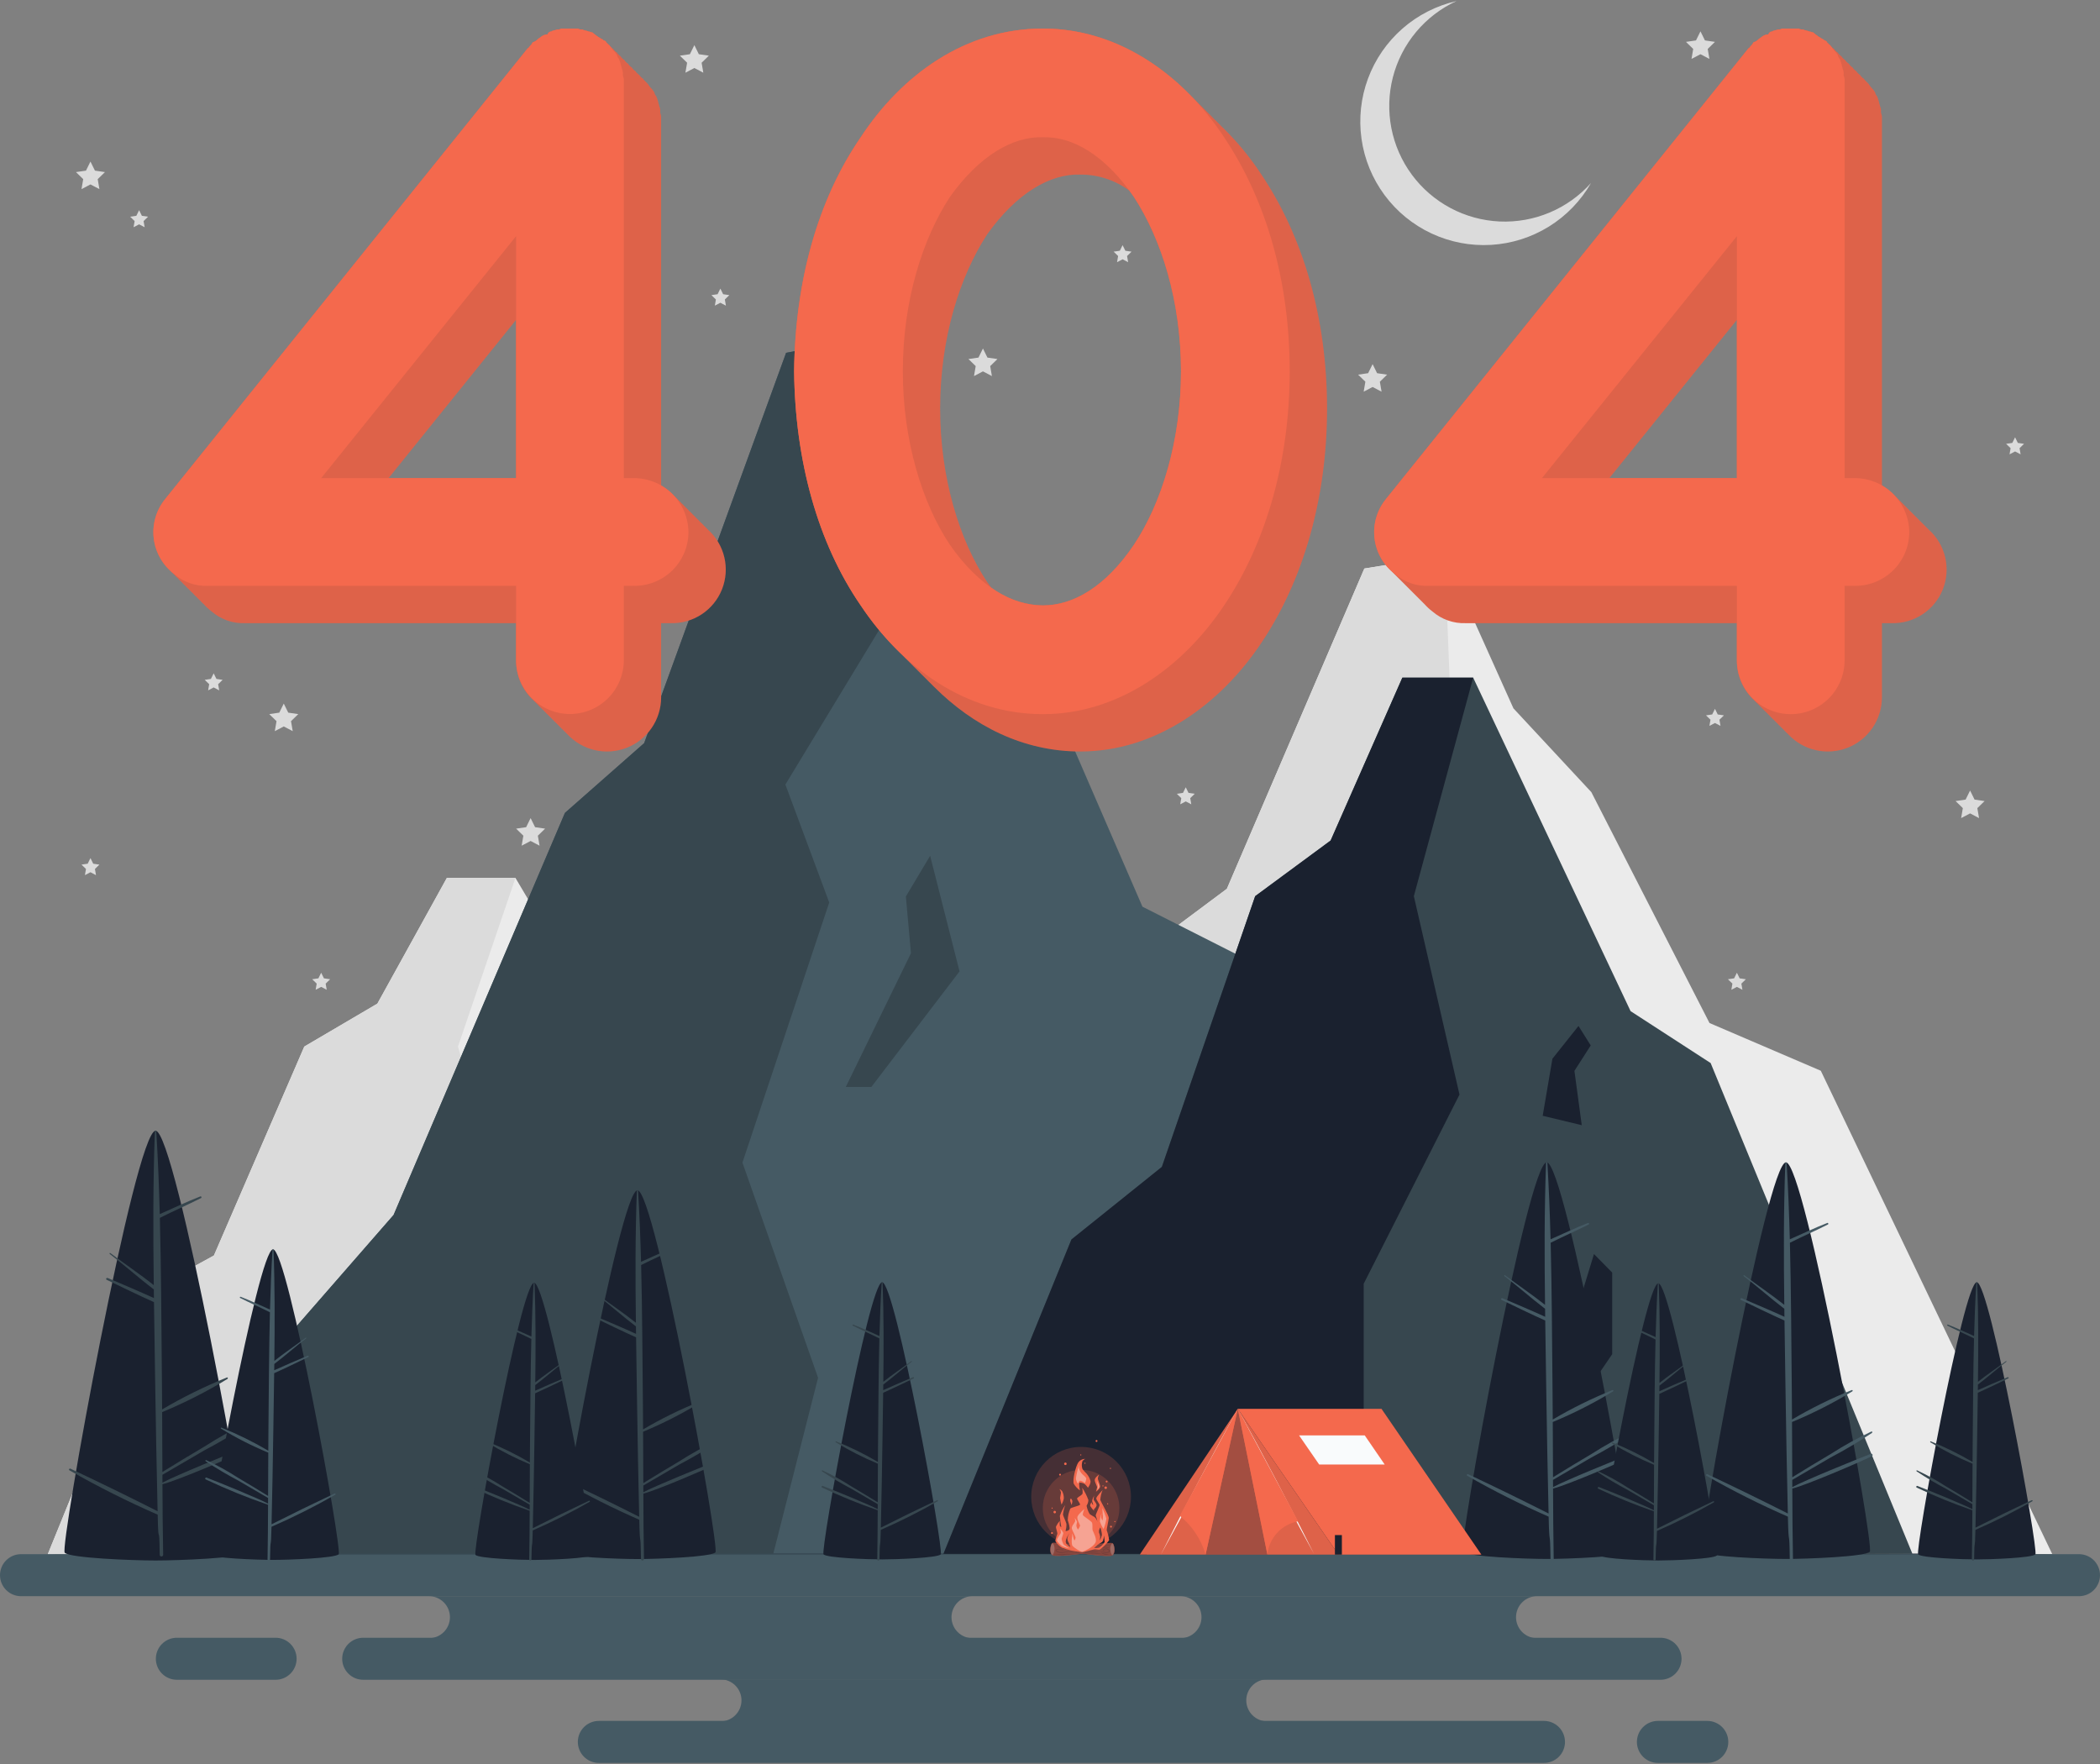 <svg width="800" height="672" viewBox="0 0 800 672" fill="none" xmlns="http://www.w3.org/2000/svg">
<rect x="0" y="0" width="800" height="672" fill="#808080" stroke="none"/>
<g clip-path="url(#clip0_1447_13682)">
<path d="M337.588 592.078H18.203L59.613 490.286L81.49 478.291L115.924 398.691L143.765 382.334L170.231 334.45H196.367L254.441 432.494L283.988 447.76L337.588 592.078Z" fill="#EBEBEB"/>
<path d="M18.203 592.078H155.965V512.641L191.315 457.028L174.473 398.691L196.367 334.45H170.231L143.765 382.334L115.924 398.691L81.49 478.291L59.613 490.286L18.203 592.078Z" fill="#DBDBDB"/>
<path d="M196.367 592.078L209.714 550.259L231.305 528.996L240.94 503.917L247.662 509.369V533.358L231.305 552.441V592.235L196.367 592.078Z" fill="#DBDBDB"/>
<path d="M222.014 463.263L225.6 446.487L235.224 436.856L239.736 442.581L233.721 450.059L236.427 466.024L222.014 463.263Z" fill="#DBDBDB"/>
<path d="M314.607 592.003H781.796L693.639 407.903L651.237 389.723L606.231 301.775L576.546 269.848L550.386 211.616L519.751 216.58L467.381 338.59L438.138 360.407L390.642 486.078L343.85 531.53L314.607 592.003Z" fill="#EBEBEB"/>
<path d="M550.386 211.616L553.976 303.365L519.487 351.544L535.666 388.418L503.639 469.715L531.55 536.984L515.02 592.003H314.607L343.85 531.53L390.642 486.078L438.138 360.407L467.381 338.59L519.751 216.58L550.386 211.616Z" fill="#DBDBDB"/>
<path d="M541.77 446.082L565.825 404.266L563.938 386.54L572.899 373.814L583.748 409.947L551.203 446.082H541.77Z" fill="#DBDBDB"/>
<path d="M522.9 138.712L524.607 142.169L528.424 142.725L525.663 145.416L526.315 149.217L522.9 147.423L519.487 149.217L520.14 145.416L517.377 142.725L521.194 142.169L522.9 138.712Z" fill="#DBDBDB"/>
<path d="M202.137 311.658L203.843 315.117L207.66 315.671L204.899 318.362L205.55 322.165L202.137 320.369L198.724 322.165L199.376 318.362L196.613 315.671L200.43 315.117L202.137 311.658Z" fill="#DBDBDB"/>
<path d="M647.797 11.941L649.503 15.399L653.32 15.955L650.558 18.646L651.21 22.447L647.797 20.652L644.384 22.447L645.034 18.646L642.273 15.955L646.09 15.399L647.797 11.941Z" fill="#DBDBDB"/>
<path d="M264.519 17.195L266.226 20.652L270.043 21.206L267.28 23.899L267.932 27.7L264.519 25.906L261.106 27.7L261.757 23.899L258.996 21.206L262.813 20.652L264.519 17.195Z" fill="#DBDBDB"/>
<path d="M750.51 301.153L752.216 304.61L756.033 305.166L753.272 307.857L753.924 311.658L750.51 309.864L747.097 311.658L747.749 307.857L744.986 305.166L748.803 304.61L750.51 301.153Z" fill="#DBDBDB"/>
<path d="M374.457 132.765L376.163 136.223L379.98 136.778L377.218 139.469L377.87 143.27L374.457 141.476L371.044 143.27L371.694 139.469L368.934 136.778L372.75 136.223L374.457 132.765Z" fill="#DBDBDB"/>
<path d="M34.461 61.544L36.167 65.004L39.984 65.558L37.223 68.249L37.874 72.051L34.461 70.255L31.048 72.051L31.7 68.249L28.938 65.558L32.754 65.004L34.461 61.544Z" fill="#DBDBDB"/>
<path d="M108.101 268.029L109.81 271.486L113.625 272.042L110.864 274.733L111.516 278.534L108.101 276.74L104.688 278.534L105.341 274.733L102.578 272.042L106.395 271.486L108.101 268.029Z" fill="#DBDBDB"/>
<path d="M34.46 326.893L35.514 329.032L37.873 329.373L36.166 331.037L36.57 333.387L34.46 332.277L32.349 333.387L32.753 331.037L31.047 329.373L33.406 329.032L34.46 326.893Z" fill="#DBDBDB"/>
<path d="M274.427 109.946L275.481 112.083L277.839 112.426L276.133 114.09L276.535 116.438L274.427 115.33L272.316 116.438L272.718 114.09L271.012 112.426L273.37 112.083L274.427 109.946Z" fill="#DBDBDB"/>
<path d="M451.718 299.912L452.772 302.05L455.131 302.393L453.424 304.056L453.826 306.406L451.718 305.296L449.607 306.406L450.011 304.056L448.305 302.393L450.662 302.05L451.718 299.912Z" fill="#DBDBDB"/>
<path d="M52.993 80.074L54.047 82.212L56.406 82.555L54.699 84.218L55.102 86.568L52.993 85.458L50.883 86.568L51.286 84.218L49.578 82.555L51.937 82.212L52.993 80.074Z" fill="#DBDBDB"/>
<path d="M653.319 270.035L654.373 272.173L656.732 272.516L655.026 274.179L655.428 276.529L653.319 275.419L651.209 276.529L651.613 274.179L649.904 272.516L652.263 272.173L653.319 270.035Z" fill="#DBDBDB"/>
<path d="M122.354 370.567L123.409 372.704L125.767 373.047L124.061 374.711L124.465 377.061L122.354 375.951L120.244 377.061L120.648 374.711L118.941 373.047L121.3 372.704L122.354 370.567Z" fill="#DBDBDB"/>
<path d="M81.397 256.503L82.451 258.64L84.81 258.982L83.104 260.647L83.506 262.995L81.397 261.885L79.287 262.995L79.691 260.647L77.982 258.982L80.341 258.64L81.397 256.503Z" fill="#DBDBDB"/>
<path d="M427.653 93.388L428.707 95.526L431.066 95.869L429.36 97.532L429.764 99.882L427.653 98.772L425.543 99.882L425.947 97.532L424.24 95.869L426.599 95.526L427.653 93.388Z" fill="#DBDBDB"/>
<path d="M661.675 370.567L662.729 372.704L665.088 373.047L663.381 374.711L663.783 377.061L661.675 375.951L659.564 377.061L659.966 374.711L658.26 373.047L660.618 372.704L661.675 370.567Z" fill="#DBDBDB"/>
<path d="M767.649 166.593L768.704 168.73L771.062 169.073L769.356 170.737L769.758 173.085L767.649 171.977L765.539 173.085L765.943 170.737L764.236 169.073L766.593 168.73L767.649 166.593Z" fill="#DBDBDB"/>
<path d="M674.499 163.346L675.553 165.483L677.912 165.826L676.205 167.49L676.607 169.84L674.499 168.73L672.388 169.84L672.79 167.49L671.084 165.826L673.443 165.483L674.499 163.346Z" fill="#DBDBDB"/>
<path d="M606.113 69.694C602.225 76.483 596.706 82.195 590.055 86.315C583.405 90.435 575.832 92.832 568.022 93.289C560.212 93.746 552.411 92.249 545.325 88.933C538.239 85.618 532.091 80.588 527.437 74.299C522.783 68.01 519.771 60.661 518.672 52.915C517.573 45.169 518.422 37.272 521.142 29.936C523.863 22.601 528.369 16.06 534.253 10.904C540.137 5.748 547.214 2.14 554.843 0.407C548.899 3.144 543.641 7.171 539.45 12.196C535.259 17.221 532.24 23.117 530.615 29.456C528.989 35.794 528.797 42.415 530.051 48.837C531.306 55.258 533.977 61.32 537.869 66.58C541.762 71.84 546.777 76.166 552.552 79.243C558.326 82.321 564.714 84.073 571.251 84.371C577.787 84.669 584.308 83.506 590.339 80.968C596.369 78.429 601.758 74.577 606.113 69.694Z" fill="#DBDBDB"/>
<path d="M17.869 592.063C262.686 590.969 537.315 590.961 782.131 592.063C537.314 593.165 262.685 593.157 17.869 592.063Z" fill="#1A212F"/>
<path d="M791.995 608.073H8.005C5.882 608.073 3.846 607.229 2.345 605.728C0.843 604.227 9.47826e-06 602.191 0 600.068C9.47826e-06 597.945 0.843 595.909 2.345 594.408C3.846 592.907 5.882 592.063 8.005 592.063H791.995C794.118 592.063 796.154 592.907 797.655 594.408C799.157 595.909 800 597.945 800 600.068C800 602.191 799.157 604.227 797.655 605.728C796.154 607.229 794.118 608.073 791.995 608.073Z" fill="#455A64"/>
<path d="M138.366 623.906H632.578C634.701 623.906 636.737 624.75 638.238 626.251C639.739 627.752 640.582 629.788 640.582 631.911V631.911C640.582 634.034 639.739 636.07 638.238 637.571C636.737 639.072 634.701 639.916 632.578 639.916H138.366C136.243 639.916 134.207 639.072 132.706 637.571C131.205 636.07 130.361 634.034 130.361 631.911V631.911C130.361 629.788 131.205 627.752 132.706 626.251C134.207 624.75 136.243 623.906 138.366 623.906Z" fill="#455A64"/>
<path d="M588.182 671.593H228.134C226.011 671.593 223.975 670.75 222.473 669.249C220.972 667.748 220.129 665.712 220.129 663.589C220.129 661.466 220.972 659.43 222.473 657.928C223.975 656.427 226.011 655.584 228.134 655.584H588.182C590.305 655.584 592.341 656.427 593.842 657.928C595.344 659.43 596.187 661.466 596.187 663.589C596.187 665.712 595.344 667.748 593.842 669.249C592.341 670.75 590.305 671.593 588.182 671.593Z" fill="#455A64"/>
<path d="M67.378 623.906H104.99C107.112 623.906 109.149 624.75 110.65 626.251C112.151 627.752 112.994 629.788 112.994 631.911V631.911C112.994 632.962 112.787 634.003 112.385 634.974C111.983 635.946 111.393 636.828 110.65 637.571C109.906 638.315 109.024 638.904 108.053 639.306C107.082 639.709 106.041 639.916 104.99 639.916H67.377C65.255 639.916 63.219 639.072 61.718 637.571C60.216 636.07 59.373 634.034 59.373 631.911V631.911C59.373 629.788 60.216 627.752 61.718 626.251C63.219 624.75 65.255 623.906 67.378 623.906Z" fill="#455A64"/>
<path d="M650.393 671.593H631.587C629.464 671.593 627.428 670.75 625.927 669.249C624.425 667.748 623.582 665.712 623.582 663.589C623.582 661.466 624.425 659.43 625.927 657.928C627.428 656.427 629.464 655.584 631.587 655.584H650.393C652.516 655.584 654.552 656.427 656.053 657.928C657.554 659.43 658.397 661.466 658.397 663.589C658.397 665.712 657.554 667.748 656.053 669.249C654.552 670.75 652.516 671.593 650.393 671.593Z" fill="#455A64"/>
<path d="M370.485 624.078H163.4C165.524 624.078 167.56 623.234 169.061 621.733C170.562 620.232 171.406 618.195 171.406 616.072C171.406 613.949 170.562 611.913 169.061 610.412C167.56 608.91 165.524 608.067 163.4 608.067H370.485C368.362 608.067 366.325 608.91 364.824 610.412C363.323 611.913 362.479 613.949 362.479 616.072C362.479 618.195 363.323 620.232 364.824 621.733C366.325 623.234 368.362 624.078 370.485 624.078Z" fill="#455A64"/>
<path d="M585.539 624.078H449.707C451.83 624.078 453.866 623.234 455.368 621.733C456.869 620.232 457.712 618.195 457.712 616.072C457.712 613.949 456.869 611.913 455.368 610.412C453.866 608.91 451.83 608.067 449.707 608.067H585.539C583.416 608.067 581.38 608.91 579.879 610.412C578.377 611.913 577.534 613.949 577.534 616.072C577.534 618.195 578.377 620.232 579.879 621.733C581.38 623.234 583.416 624.078 585.539 624.078Z" fill="#455A64"/>
<path d="M482.813 655.755H274.426C275.48 655.76 276.525 655.557 277.501 655.157C278.476 654.756 279.363 654.168 280.111 653.424C280.858 652.68 281.451 651.796 281.856 650.822C282.261 649.848 282.469 648.804 282.469 647.75C282.469 646.695 282.261 645.651 281.856 644.678C281.451 643.704 280.858 642.82 280.111 642.076C279.363 641.332 278.476 640.743 277.501 640.343C276.525 639.943 275.48 639.739 274.426 639.744H482.813C481.759 639.739 480.714 639.943 479.738 640.343C478.763 640.743 477.876 641.332 477.128 642.076C476.381 642.82 475.788 643.704 475.383 644.678C474.978 645.651 474.77 646.695 474.77 647.75C474.77 648.804 474.978 649.848 475.383 650.822C475.788 651.796 476.381 652.68 477.128 653.424C477.876 654.168 478.763 654.756 479.738 655.157C480.714 655.557 481.759 655.76 482.813 655.755Z" fill="#455A64"/>
<path d="M71.443 591.922H570.01L478.994 367.561L435.218 345.404L388.751 238.223L358.104 199.315L331.095 128.348L299.469 134.396L245.399 283.089L215.207 309.678L149.944 462.834L101.635 518.225L71.443 591.922Z" fill="#455A64"/>
<path d="M331.095 128.348L334.801 240.162L299.195 298.876L315.897 343.815L282.833 442.892L311.648 524.872L294.581 591.922H71.443L101.635 518.225L149.944 462.834L215.207 309.678L245.399 283.089L299.469 134.396L331.095 128.348Z" fill="#37474F"/>
<path d="M322.199 414.089L347.034 363.13L345.086 341.526L354.339 326.017L365.539 370.054L331.938 414.089H322.199Z" fill="#37474F"/>
<path d="M728.554 591.958H359.404L408.156 472.185L442.612 444.532L478.162 341.397L506.906 320.205L534.23 258.163H561.214L621.172 385.195L651.676 404.974L728.554 591.958Z" fill="#37474F"/>
<path d="M359.404 591.958H519.502V489.035L555.998 416.982L538.61 341.397L561.214 258.163H534.23L506.906 320.205L478.162 341.397L442.612 444.532L408.156 472.185L359.404 591.958Z" fill="#1A212F"/>
<path d="M561.215 591.958L574.992 537.777L597.285 510.226L607.231 477.733L614.173 484.797V515.878L597.285 540.602V592.162L561.215 591.958Z" fill="#1A212F"/>
<path d="M587.693 425.06L591.396 403.325L601.333 390.845L605.989 398.262L599.78 407.953L602.575 428.638L587.693 425.06Z" fill="#1A212F"/>
<path d="M93.877 591.513C91.827 593.562 67.951 594.473 59.267 594.473C50.583 594.473 26.707 593.562 24.658 591.513C22.609 589.464 51.526 430.762 59.267 430.762C67.009 430.762 95.926 589.464 93.877 591.513Z" fill="#1A212F"/>
<path d="M94.357 551.072C88.458 553.324 66.604 562.221 61.885 564.816C61.882 563.821 61.875 562.827 61.872 561.832C67.143 558.73 72.426 555.647 77.72 552.585C83.581 549.509 89.275 546.125 94.777 542.447C95.035 542.257 94.892 541.726 94.535 541.875C88.772 544.57 83.197 547.65 77.848 551.095C72.476 554.245 67.165 557.49 61.867 560.763C61.845 553.157 61.812 545.552 61.771 537.946C70.386 534.374 78.712 530.142 86.676 525.288C86.948 525.125 86.767 524.624 86.451 524.755C77.928 528.185 69.675 532.253 61.764 536.924C61.736 532.97 61.721 529.015 61.678 525.06C61.461 504.697 61.421 484.311 60.902 463.944C66.084 461.33 71.421 459.025 76.6 456.397C76.939 456.224 76.7 455.631 76.336 455.773C71.081 457.823 66.019 460.258 60.861 462.524C60.582 452.016 60.181 441.514 59.54 431.023C59.538 430.953 59.508 430.886 59.458 430.838C59.407 430.789 59.34 430.762 59.27 430.762C59.2 430.762 59.133 430.789 59.082 430.838C59.032 430.886 59.002 430.953 58.999 431.023C58.272 450.528 58.332 470.056 58.577 489.58C53.21 485.295 47.486 481.505 42.023 477.349C41.812 477.188 41.606 477.546 41.815 477.705C47.526 482.05 52.87 486.867 58.597 491.199C58.612 492.302 58.624 493.404 58.64 494.507C52.819 491.847 46.914 489.371 41.032 486.852C40.571 486.654 40.16 487.314 40.629 487.539C46.622 490.414 52.593 493.341 58.661 496.054C58.799 505.725 58.964 515.395 59.089 525.06C59.309 541.945 59.681 558.827 60.041 575.71C49.055 570.153 37.987 564.748 26.838 559.495C26.413 559.295 26.044 559.894 26.464 560.134C37.353 566.362 48.571 571.996 60.068 577.012C60.367 591.04 60.657 578.27 60.836 592.299C60.842 592.471 60.914 592.634 61.038 592.753C61.161 592.872 61.326 592.939 61.498 592.939C61.67 592.939 61.835 592.872 61.958 592.753C62.082 592.634 62.154 592.471 62.16 592.299C61.965 574.407 61.935 583.312 61.886 565.419C67.681 563.987 89.569 554.614 94.768 552.047C95.302 551.783 94.925 550.855 94.357 551.072Z" fill="#37474F"/>
<path d="M272.54 591.385C270.781 593.143 250.292 593.925 242.84 593.925C235.387 593.925 214.898 593.143 213.14 591.385C211.381 589.626 236.196 453.436 242.84 453.436C249.483 453.436 274.298 589.626 272.54 591.385Z" fill="#1A212F"/>
<path d="M272.952 556.68C267.89 558.612 249.136 566.248 245.086 568.474C245.084 567.621 245.077 566.768 245.075 565.914C249.598 563.252 254.132 560.606 258.675 557.978C263.704 555.339 268.59 552.435 273.312 549.278C273.534 549.115 273.411 548.66 273.105 548.787C268.16 551.1 263.375 553.744 258.785 556.699C254.175 559.403 249.617 562.188 245.071 564.996C245.052 558.469 245.024 551.943 244.988 545.416C252.381 542.35 259.526 538.719 266.36 534.553C266.594 534.414 266.439 533.984 266.168 534.096C258.853 537.04 251.771 540.531 244.982 544.539C244.958 541.146 244.945 537.752 244.909 534.358C244.723 516.884 244.688 499.389 244.242 481.911C248.69 479.668 253.269 477.69 257.713 475.435C258.005 475.287 257.8 474.777 257.488 474.899C252.978 476.658 248.633 478.748 244.208 480.693C243.968 471.675 243.624 462.662 243.074 453.66C243.072 453.6 243.047 453.543 243.003 453.501C242.96 453.459 242.902 453.436 242.842 453.436C242.782 453.436 242.724 453.459 242.681 453.501C242.637 453.543 242.612 453.6 242.61 453.66C241.985 470.398 242.038 487.156 242.247 503.911C237.641 500.233 232.73 496.981 228.042 493.415C227.86 493.276 227.684 493.584 227.863 493.72C232.764 497.449 237.35 501.583 242.265 505.301C242.277 506.247 242.289 507.193 242.301 508.139C237.306 505.856 232.238 503.731 227.191 501.569C226.796 501.4 226.443 501.966 226.846 502.159C231.988 504.626 237.112 507.138 242.32 509.467C242.438 517.765 242.579 526.064 242.687 534.358C242.876 548.848 243.194 563.335 243.503 577.823C234.076 573.054 224.578 568.416 215.011 563.908C214.646 563.737 214.329 564.251 214.69 564.457C224.034 569.801 233.66 574.636 243.526 578.94C243.783 590.978 244.032 581.885 244.186 593.925C244.191 594.072 244.254 594.212 244.359 594.314C244.465 594.416 244.607 594.473 244.754 594.473C244.901 594.473 245.043 594.416 245.149 594.314C245.255 594.212 245.317 594.072 245.322 593.925C245.155 578.57 245.129 584.347 245.087 568.991C250.06 567.764 268.843 559.72 273.305 557.517C273.763 557.29 273.439 556.494 272.952 556.68Z" fill="#37474F"/>
<path d="M78.997 592.104C80.478 593.584 97.733 594.242 104.008 594.242C110.283 594.242 127.538 593.584 129.019 592.104C130.5 590.623 109.602 475.933 104.008 475.933C98.413 475.933 77.516 590.623 78.997 592.104Z" fill="#1A212F"/>
<path d="M78.651 562.878C82.914 564.505 98.707 570.935 102.118 572.81C102.119 572.091 102.125 571.373 102.126 570.654C98.317 568.412 94.5 566.184 90.674 563.971C86.438 561.748 82.324 559.303 78.347 556.645C78.161 556.508 78.264 556.124 78.522 556.231C82.687 558.178 86.716 560.405 90.581 562.894C94.463 565.17 98.302 567.516 102.13 569.881C102.146 564.384 102.17 558.888 102.2 553.392C95.974 550.81 89.957 547.752 84.202 544.244C84.005 544.127 84.136 543.765 84.364 543.859C90.524 546.338 96.488 549.277 102.205 552.653C102.225 549.795 102.236 546.938 102.266 544.08C102.423 529.364 102.453 514.631 102.828 499.913C99.082 498.023 95.226 496.358 91.483 494.459C91.238 494.334 91.411 493.905 91.674 494.007C95.472 495.489 99.13 497.249 102.857 498.887C103.059 491.293 103.349 483.703 103.812 476.122C103.814 476.071 103.835 476.023 103.871 475.988C103.908 475.953 103.957 475.933 104.007 475.933C104.058 475.933 104.107 475.953 104.143 475.988C104.179 476.023 104.201 476.071 104.203 476.122C104.729 490.217 104.685 504.329 104.508 518.44C108.386 515.342 112.523 512.604 116.47 509.6C116.623 509.484 116.772 509.743 116.621 509.858C112.493 512.998 108.632 516.478 104.493 519.61C104.483 520.406 104.472 521.203 104.462 522C108.669 520.077 112.937 518.288 117.188 516.467C117.52 516.325 117.818 516.801 117.478 516.964C113.148 519.041 108.832 521.158 104.447 523.118C104.347 530.106 104.228 537.095 104.138 544.08C103.979 556.282 103.711 568.482 103.45 580.683C111.389 576.667 119.388 572.761 127.445 568.965C127.752 568.821 128.018 569.253 127.715 569.427C119.846 573.927 111.739 577.999 103.431 581.624C103.215 591.761 103.005 583.873 102.875 594.011C102.871 594.136 102.819 594.253 102.729 594.339C102.64 594.426 102.521 594.474 102.397 594.474C102.273 594.474 102.154 594.426 102.064 594.339C101.975 594.253 101.923 594.136 101.919 594.011C102.06 581.081 102.081 586.177 102.116 573.245C94.028 570.454 86.095 567.228 78.354 563.582C77.968 563.391 78.24 562.721 78.651 562.878Z" fill="#455A64"/>
<path d="M712.301 591.152C710.411 593.043 688.377 593.884 680.363 593.884C672.349 593.884 650.315 593.043 648.424 591.152C646.533 589.261 673.219 442.804 680.363 442.804C687.507 442.804 714.193 589.261 712.301 591.152Z" fill="#1A212F"/>
<path d="M712.746 553.831C707.303 555.909 687.135 564.12 682.78 566.515C682.777 565.597 682.771 564.679 682.768 563.762C687.632 560.898 692.515 558.066 697.394 555.227C702.802 552.389 708.057 549.266 713.134 545.872C713.372 545.697 713.24 545.207 712.911 545.344C707.593 547.831 702.449 550.673 697.512 553.852C692.555 556.759 687.652 559.754 682.764 562.775C682.743 555.756 682.714 548.737 682.675 541.718C690.625 538.421 698.309 534.516 705.658 530.036C705.91 529.887 705.742 529.424 705.451 529.545C697.585 532.71 689.969 536.464 682.668 540.775C682.643 537.126 682.629 533.476 682.59 529.827C682.389 511.035 682.352 492.221 681.873 473.426C686.656 471.013 691.58 468.886 696.359 466.461C696.673 466.302 696.452 465.754 696.117 465.885C691.267 467.777 686.595 470.024 681.836 472.116C681.577 462.418 681.207 452.726 680.617 443.045C680.614 442.98 680.587 442.919 680.541 442.874C680.494 442.829 680.432 442.804 680.367 442.804C680.302 442.804 680.24 442.829 680.194 442.874C680.147 442.919 680.12 442.98 680.117 443.045C679.445 461.045 679.502 479.066 679.728 497.084C674.775 493.129 669.493 489.632 664.451 485.797C664.256 485.648 664.066 485.979 664.259 486.125C669.53 490.136 674.461 494.58 679.747 498.579C679.76 499.596 679.773 500.614 679.786 501.631C674.413 499.176 668.964 496.891 663.536 494.566C663.111 494.384 662.731 494.993 663.165 495.2C668.695 497.853 674.206 500.555 679.806 503.058C679.933 511.983 680.085 520.907 680.2 529.827C680.404 545.409 680.746 560.988 681.079 576.568C670.94 571.44 660.726 566.452 650.437 561.605C650.046 561.42 649.705 561.972 650.093 562.194C660.141 567.941 670.493 573.141 681.104 577.77C681.379 590.715 681.647 580.936 681.813 593.884C681.818 594.042 681.885 594.192 681.999 594.302C682.113 594.412 682.265 594.474 682.423 594.474C682.582 594.474 682.734 594.412 682.848 594.302C682.961 594.192 683.028 594.042 683.034 593.884C682.854 577.372 682.827 583.584 682.782 567.071C688.129 565.75 708.328 557.1 713.126 554.731C713.619 554.487 713.271 553.631 712.746 553.831Z" fill="#455A64"/>
<path d="M621.159 591.152C619.268 593.043 597.234 593.884 589.22 593.884C581.206 593.884 559.172 593.043 557.281 591.152C555.39 589.261 582.076 442.804 589.22 442.804C596.364 442.804 623.05 589.261 621.159 591.152Z" fill="#1A212F"/>
<path d="M621.602 553.831C616.159 555.909 595.991 564.12 591.635 566.515C591.633 565.597 591.626 564.679 591.624 563.762C596.488 560.898 601.37 558.066 606.249 555.227C611.658 552.389 616.912 549.266 621.99 545.872C622.228 545.697 622.095 545.207 621.767 545.344C616.449 547.831 611.304 550.673 606.368 553.852C601.41 556.759 596.508 559.754 591.62 562.775C591.598 555.756 591.569 548.737 591.53 541.718C599.481 538.421 607.165 534.516 614.514 530.037C614.765 529.887 614.597 529.424 614.306 529.545C606.441 532.71 598.825 536.464 591.524 540.775C591.498 537.126 591.484 533.476 591.445 529.827C591.245 511.035 591.207 492.221 590.729 473.426C595.511 471.013 600.436 468.887 605.215 466.461C605.528 466.302 605.308 465.754 604.972 465.885C600.122 467.777 595.451 470.024 590.691 472.116C590.433 462.418 590.063 452.726 589.472 443.045C589.47 442.98 589.442 442.919 589.396 442.874C589.349 442.829 589.287 442.804 589.222 442.804C589.158 442.804 589.096 442.829 589.049 442.874C589.002 442.919 588.975 442.98 588.973 443.045C588.301 461.045 588.357 479.066 588.583 497.084C583.63 493.129 578.348 489.632 573.307 485.797C573.111 485.648 572.921 485.979 573.114 486.125C578.385 490.136 583.316 494.58 588.602 498.579C588.615 499.596 588.628 500.614 588.641 501.631C583.269 499.176 577.82 496.891 572.391 494.566C571.966 494.384 571.587 494.993 572.02 495.201C577.55 497.853 583.061 500.555 588.661 503.058C588.788 511.983 588.94 520.907 589.056 529.827C589.259 545.409 589.601 560.988 589.934 576.568C579.795 571.44 569.582 566.452 559.293 561.605C558.901 561.42 558.561 561.972 558.948 562.194C568.996 567.941 579.349 573.141 589.959 577.77C590.235 590.716 590.502 580.936 590.668 593.884C590.673 594.042 590.74 594.192 590.854 594.302C590.968 594.412 591.12 594.474 591.279 594.474C591.437 594.474 591.589 594.412 591.703 594.302C591.817 594.192 591.884 594.042 591.889 593.884C591.71 577.372 591.682 583.584 591.637 567.071C596.985 565.75 617.183 557.1 621.981 554.731C622.475 554.488 622.127 553.631 621.602 553.831Z" fill="#455A64"/>
<path d="M609.413 592.565C610.735 593.886 626.133 594.473 631.734 594.473C637.335 594.473 652.734 593.886 654.056 592.565C655.378 591.243 636.728 488.885 631.734 488.885C626.741 488.885 608.091 591.243 609.413 592.565Z" fill="#1A212F"/>
<path d="M609.103 566.481C612.908 567.933 627.002 573.672 630.047 575.346C630.048 574.704 630.052 574.063 630.054 573.421C626.655 571.421 623.248 569.433 619.833 567.457C616.053 565.474 612.381 563.291 608.832 560.919C608.665 560.796 608.758 560.454 608.988 560.55C612.704 562.288 616.3 564.275 619.75 566.496C623.215 568.528 626.641 570.621 630.057 572.732C630.072 567.827 630.093 562.921 630.12 558.015C624.563 555.711 619.193 552.982 614.057 549.851C613.881 549.746 613.998 549.424 614.202 549.508C619.699 551.72 625.022 554.344 630.124 557.357C630.142 554.806 630.152 552.255 630.179 549.705C630.319 536.571 630.345 523.423 630.68 510.287C627.338 508.601 623.896 507.114 620.556 505.419C620.337 505.308 620.491 504.925 620.725 505.017C624.115 506.339 627.38 507.91 630.706 509.371C630.886 502.594 631.145 495.82 631.558 489.054C631.56 489.009 631.579 488.966 631.611 488.935C631.644 488.903 631.687 488.886 631.732 488.886C631.778 488.886 631.821 488.903 631.854 488.935C631.886 488.966 631.905 489.009 631.907 489.054C632.377 501.634 632.338 514.229 632.18 526.821C635.641 524.058 639.333 521.613 642.856 518.932C642.993 518.829 643.125 519.06 642.99 519.163C639.307 521.965 635.861 525.071 632.166 527.866C632.157 528.577 632.148 529.288 632.139 529.999C635.893 528.283 639.702 526.686 643.496 525.061C643.793 524.934 644.058 525.36 643.755 525.505C639.89 527.359 636.039 529.247 632.125 530.997C632.036 537.234 631.93 543.471 631.849 549.705C631.707 560.595 631.468 571.484 631.235 582.372C638.321 578.788 645.459 575.302 652.65 571.914C652.924 571.785 653.162 572.171 652.891 572.326C645.868 576.343 638.633 579.977 631.218 583.212C631.026 592.26 630.838 585.013 630.722 594.061C630.718 594.172 630.672 594.277 630.592 594.354C630.513 594.431 630.406 594.474 630.295 594.474C630.185 594.474 630.078 594.431 629.999 594.354C629.919 594.277 629.873 594.172 629.869 594.061C629.995 582.521 630.013 587.275 630.045 575.734C622.826 573.243 615.747 570.364 608.838 567.111C608.493 566.94 608.737 566.341 609.103 566.481Z" fill="#37474F"/>
<path d="M181.147 592.358C182.469 593.68 197.868 594.267 203.469 594.267C209.07 594.267 224.469 593.68 225.79 592.358C227.112 591.036 208.462 488.679 203.469 488.679C198.476 488.679 179.825 591.036 181.147 592.358Z" fill="#1A212F"/>
<path d="M180.837 566.275C184.642 567.727 198.737 573.466 201.781 575.14C201.782 574.498 201.787 573.857 201.789 573.215C198.389 571.214 194.982 569.226 191.567 567.251C187.787 565.267 184.115 563.085 180.566 560.712C180.399 560.59 180.492 560.248 180.722 560.343C184.439 562.082 188.034 564.068 191.484 566.29C194.949 568.321 198.375 570.414 201.792 572.526C201.806 567.62 201.827 562.715 201.854 557.809C196.298 555.505 190.927 552.776 185.791 549.645C185.616 549.54 185.733 549.217 185.936 549.301C191.433 551.514 196.756 554.138 201.859 557.15C201.876 554.6 201.886 552.049 201.913 549.499C202.053 536.365 202.08 523.216 202.414 510.081C199.072 508.394 195.63 506.908 192.29 505.213C192.071 505.102 192.225 504.719 192.459 504.811C195.849 506.133 199.114 507.704 202.44 509.165C202.621 502.388 202.88 495.614 203.293 488.848C203.294 488.803 203.313 488.76 203.346 488.728C203.378 488.697 203.422 488.679 203.467 488.679C203.512 488.679 203.555 488.697 203.588 488.728C203.621 488.76 203.64 488.803 203.641 488.848C204.111 501.428 204.072 514.022 203.914 526.615C207.376 523.851 211.067 521.407 214.591 518.726C214.727 518.623 214.86 518.854 214.725 518.956C211.041 521.759 207.595 524.865 203.901 527.659C203.892 528.371 203.883 529.082 203.874 529.793C207.628 528.077 211.436 526.48 215.23 524.855C215.527 524.728 215.792 525.154 215.489 525.299C211.625 527.153 207.773 529.041 203.86 530.791C203.771 537.028 203.665 543.265 203.583 549.499C203.441 560.389 203.203 571.277 202.969 582.166C210.055 578.582 217.194 575.096 224.385 571.708C224.658 571.579 224.897 571.965 224.626 572.12C217.603 576.136 210.368 579.77 202.952 583.006C202.76 592.053 202.573 585.013 202.457 594.061C202.453 594.172 202.406 594.277 202.327 594.354C202.247 594.431 202.141 594.474 202.03 594.474C201.919 594.474 201.813 594.431 201.733 594.354C201.654 594.277 201.607 594.172 201.603 594.061C201.729 582.521 201.748 587.069 201.78 575.528C194.561 573.037 187.481 570.158 180.572 566.904C180.227 566.734 180.471 566.135 180.837 566.275Z" fill="#37474F"/>
<path d="M313.735 592.152C315.056 593.474 330.456 594.061 336.057 594.061C341.658 594.061 357.057 593.474 358.379 592.152C359.7 590.83 341.049 488.473 336.057 488.473C331.064 488.473 312.413 590.83 313.735 592.152Z" fill="#1A212F"/>
<path d="M313.424 566.069C317.228 567.521 331.323 573.26 334.367 574.933C334.369 574.292 334.373 573.651 334.375 573.009C330.975 571.008 327.568 569.02 324.154 567.045C320.373 565.061 316.701 562.879 313.152 560.506C312.986 560.384 313.079 560.042 313.308 560.137C317.025 561.876 320.621 563.862 324.071 566.084C327.536 568.115 330.961 570.208 334.378 572.32C334.393 567.414 334.413 562.509 334.44 557.603C328.884 555.299 323.514 552.57 318.377 549.439C318.202 549.334 318.319 549.011 318.522 549.095C324.02 551.308 329.342 553.932 334.445 556.944C334.463 554.394 334.473 551.843 334.5 549.293C334.64 536.159 334.666 523.01 335.001 509.875C331.658 508.188 328.216 506.702 324.876 505.007C324.657 504.896 324.811 504.513 325.046 504.604C328.435 505.927 331.7 507.497 335.026 508.959C335.207 502.181 335.466 495.408 335.879 488.642C335.88 488.597 335.899 488.554 335.932 488.523C335.964 488.491 336.008 488.474 336.053 488.474C336.098 488.474 336.142 488.491 336.174 488.523C336.207 488.554 336.226 488.597 336.227 488.642C336.697 501.222 336.658 513.816 336.5 526.409C339.962 523.645 343.653 521.201 347.177 518.52C347.313 518.417 347.446 518.648 347.311 518.75C343.627 521.553 340.181 524.659 336.487 527.453C336.478 528.164 336.469 528.876 336.46 529.587C340.214 527.871 344.023 526.274 347.816 524.649C348.113 524.522 348.378 524.948 348.076 525.093C344.211 526.947 340.359 528.835 336.445 530.585C336.357 536.822 336.251 543.059 336.17 549.293C336.028 560.183 335.788 571.071 335.556 581.96C342.641 578.376 349.78 574.89 356.971 571.502C357.244 571.373 357.482 571.759 357.212 571.914C350.189 575.93 342.954 579.564 335.539 582.8C335.346 591.847 335.159 585.013 335.043 594.061C335.04 594.172 334.993 594.278 334.913 594.355C334.834 594.433 334.727 594.476 334.616 594.476C334.505 594.476 334.398 594.433 334.318 594.355C334.239 594.278 334.192 594.172 334.189 594.061C334.315 582.521 334.334 586.863 334.366 575.322C327.147 572.831 320.067 569.952 313.158 566.698C312.813 566.528 313.057 565.929 313.424 566.069Z" fill="#37474F"/>
<path d="M730.737 592.152C732.058 593.474 747.458 594.061 753.058 594.061C758.659 594.061 774.058 593.474 775.38 592.152C776.702 590.83 758.051 488.473 753.058 488.473C748.065 488.473 729.415 590.83 730.737 592.152Z" fill="#1A212F"/>
<path d="M730.427 566.069C734.232 567.521 748.327 573.26 751.371 574.933C751.373 574.292 751.377 573.651 751.379 573.009C747.979 571.008 744.572 569.02 741.157 567.045C737.377 565.061 733.705 562.878 730.156 560.506C729.99 560.384 730.083 560.041 730.312 560.137C734.029 561.875 737.624 563.862 741.075 566.084C744.539 568.115 747.965 570.208 751.381 572.32C751.396 567.414 751.417 562.509 751.444 557.603C745.888 555.299 740.517 552.57 735.381 549.439C735.206 549.334 735.323 549.011 735.526 549.095C741.023 551.308 746.346 553.932 751.449 556.944C751.467 554.394 751.477 551.843 751.504 549.293C751.644 536.159 751.67 523.01 752.005 509.875C748.662 508.188 745.22 506.702 741.88 505.007C741.661 504.896 741.815 504.513 742.05 504.604C745.439 505.927 748.704 507.497 752.03 508.959C752.211 502.181 752.47 495.408 752.882 488.642C752.884 488.597 752.903 488.554 752.936 488.522C752.968 488.491 753.012 488.473 753.057 488.473C753.102 488.473 753.145 488.491 753.178 488.522C753.21 488.554 753.23 488.597 753.231 488.642C753.701 501.222 753.662 513.816 753.504 526.409C756.966 523.645 760.657 521.201 764.18 518.52C764.317 518.417 764.45 518.648 764.315 518.75C760.631 521.553 757.185 524.659 753.491 527.453C753.482 528.164 753.473 528.876 753.464 529.587C757.218 527.871 761.026 526.274 764.82 524.649C765.117 524.522 765.382 524.948 765.08 525.093C761.215 526.946 757.363 528.835 753.449 530.585C753.361 536.822 753.255 543.059 753.174 549.293C753.032 560.183 752.792 571.071 752.56 581.96C759.645 578.376 766.784 574.89 773.975 571.502C774.248 571.373 774.486 571.759 774.216 571.914C767.193 575.93 759.958 579.564 752.543 582.8C752.35 591.847 752.163 585.013 752.047 594.061C752.044 594.172 751.997 594.278 751.917 594.355C751.838 594.433 751.731 594.476 751.62 594.476C751.509 594.476 751.402 594.433 751.322 594.355C751.243 594.278 751.196 594.172 751.193 594.061C751.319 582.521 751.338 586.863 751.37 575.322C744.151 572.831 737.071 569.952 730.162 566.698C729.817 566.528 730.061 565.929 730.427 566.069Z" fill="#37474F"/>
<path d="M564.809 584.79H562.158V592.234H564.809V584.79Z" fill="#1A212F"/>
<path d="M436.852 584.79H434.201V592.234H436.852V584.79Z" fill="#1A212F"/>
<path d="M434.201 592.236L471.54 536.704L509.868 592.236H434.201Z" fill="#F4694D"/>
<path opacity="0.1" d="M434.201 592.236L471.54 536.704L509.868 592.236H434.201Z" fill="#1A212F"/>
<path d="M471.541 536.703H526.29L564.333 592.235H509.868L471.541 536.703Z" fill="#F4694D"/>
<path d="M494.875 546.808H519.899L527.509 557.917H502.543L494.875 546.808Z" fill="#F9FBFC"/>
<path opacity="0.3" d="M459.271 592.235H482.819L471.54 536.703L459.271 592.235Z" fill="#1A212F"/>
<path d="M511.192 584.79H508.541V592.234H511.192V584.79Z" fill="#1A212F"/>
<path d="M471.539 536.703C462.496 554.742 452.016 574.574 442.227 592.234C451.287 574.184 461.745 554.35 471.539 536.703Z" fill="#F9FBFC"/>
<path d="M471.539 536.703C481.24 554.249 491.6 573.984 500.567 591.932C490.867 574.365 480.492 554.648 471.539 536.703Z" fill="#F9FBFC"/>
<path d="M459.272 592.234C457.572 586.418 454.144 581.257 449.441 577.435L471.541 536.703L459.272 592.234Z" fill="#F4694D"/>
<path d="M482.818 592.234L471.539 536.703L494.556 579.557C491.483 580.097 488.671 581.629 486.551 583.918C484.432 586.208 483.12 589.129 482.818 592.234Z" fill="#F4694D"/>
<path d="M269.658 201.749C269.658 201.73 269.658 201.73 269.639 201.73C269.2 201.234 268.732 200.766 268.236 200.327C268.236 200.308 268.236 200.308 268.217 200.308C267.779 199.813 267.31 199.344 266.814 198.905C266.814 198.886 266.814 198.886 266.796 198.886C266.357 198.391 265.888 197.922 265.393 197.484C265.393 197.464 265.393 197.464 265.374 197.464C264.935 196.969 264.466 196.5 263.971 196.062C263.971 196.043 263.971 196.043 263.952 196.043C263.513 195.547 263.045 195.079 262.549 194.64C262.549 194.621 262.549 194.621 262.53 194.621C262.091 194.125 261.623 193.657 261.127 193.218C261.127 193.199 261.127 193.199 261.108 193.199C260.669 192.703 260.201 192.235 259.705 191.796C259.705 191.777 259.705 191.777 259.686 191.777C259.247 191.281 258.779 190.813 258.283 190.374C258.283 190.355 258.283 190.355 258.264 190.355C257.826 189.86 257.357 189.391 256.861 188.952C256.861 188.933 256.861 188.933 256.843 188.933C255.396 187.352 253.714 186.002 251.857 184.933V44.492C251.857 43.753 251.496 43.373 251.496 42.634C251.59 41.867 251.459 41.09 251.117 40.397C251.117 40.018 250.757 39.279 250.757 38.899C250.563 38.135 250.31 37.387 249.999 36.662C249.605 36.251 249.347 35.728 249.259 35.165C248.837 34.487 248.335 33.863 247.762 33.307C247.383 32.928 247.022 32.188 246.643 31.809L245.145 30.311C245.145 30.084 244.861 29.856 244.539 29.705C244.349 29.515 244.103 29.268 243.799 28.965L243.724 28.89C243.724 28.662 243.439 28.434 243.117 28.283C242.927 28.093 242.681 27.847 242.377 27.544L242.302 27.468C242.302 27.24 242.017 27.013 241.695 26.861C241.506 26.671 241.259 26.425 240.956 26.122L240.88 26.046C240.88 25.819 240.596 25.591 240.273 25.439C240.084 25.25 239.837 25.003 239.534 24.7L239.458 24.624C239.458 24.396 239.174 24.169 238.851 24.017C238.662 23.828 238.415 23.581 238.112 23.278L238.036 23.202C238.036 22.975 237.752 22.747 237.43 22.595C237.24 22.406 236.994 22.159 236.69 21.856L236.614 21.78C236.614 21.553 236.33 21.325 236.008 21.174C235.818 20.984 235.572 20.738 235.268 20.434L235.193 20.359C235.193 20.131 234.908 19.904 234.586 19.752C234.396 19.562 234.15 19.316 233.846 19.012L233.771 18.937C233.771 18.709 233.486 18.482 233.164 18.33C232.975 18.14 232.728 17.894 232.425 17.591L232.349 17.515C232.349 17.287 232.064 17.06 231.742 16.908L230.927 16.093C230.927 15.733 230.188 15.354 229.809 15.354C229.811 15.305 229.804 15.256 229.787 15.21C229.77 15.164 229.744 15.121 229.71 15.086C229.677 15.05 229.636 15.022 229.591 15.003C229.546 14.984 229.497 14.974 229.448 14.974C228.69 14.614 228.311 14.235 227.571 13.856C227.192 13.477 226.453 13.116 225.713 12.358C225.334 12.358 224.595 11.998 224.216 11.998C223.476 11.619 222.339 11.619 221.979 11.24C221.332 11.294 220.683 11.169 220.102 10.879H213.77C213.326 11.166 212.798 11.294 212.272 11.24C211.154 11.619 210.415 11.619 210.035 11.998C209.296 11.998 208.917 12.358 208.538 13.116C207.734 13.132 206.955 13.389 206.301 13.856C205.94 14.235 205.182 14.614 204.803 14.974C204.307 15.522 203.661 15.912 202.945 16.093C202.674 16.661 202.294 17.17 201.826 17.591C201.447 17.97 201.447 18.33 201.087 18.33L63.035 189.976C59.763 193.916 58.131 198.963 58.477 204.073C58.823 209.183 61.12 213.964 64.893 217.427C65.328 217.938 65.804 218.414 66.315 218.849C66.75 219.36 67.225 219.836 67.737 220.271C68.172 220.782 68.647 221.257 69.158 221.693C69.594 222.204 70.069 222.679 70.58 223.115C71.016 223.626 71.491 224.101 72.002 224.537C72.438 225.048 72.913 225.523 73.424 225.958C73.859 226.469 74.335 226.945 74.846 227.38C75.281 227.891 75.757 228.367 76.268 228.802C76.703 229.313 77.178 229.789 77.689 230.224C78.57 231.217 79.548 232.119 80.609 232.916C84.116 235.962 88.65 237.562 93.292 237.39H196.613V251.533C196.58 254.413 197.157 257.267 198.307 259.907C199.458 262.548 201.155 264.914 203.286 266.851L203.343 266.908C203.779 267.382 204.234 267.837 204.708 268.273C204.727 268.292 204.746 268.292 204.746 268.311C205.183 268.795 205.645 269.257 206.13 269.695L206.187 269.751C206.623 270.226 207.078 270.681 207.552 271.117C207.571 271.135 207.59 271.135 207.59 271.154C208.027 271.639 208.489 272.101 208.974 272.538L209.031 272.595C209.466 273.069 209.921 273.524 210.395 273.96C210.415 273.979 210.433 273.979 210.433 273.998C210.871 274.483 211.333 274.945 211.817 275.382L211.874 275.439C212.31 275.913 212.765 276.368 213.239 276.804C213.258 276.823 213.277 276.823 213.277 276.842C213.714 277.326 214.176 277.788 214.661 278.226L214.718 278.283C215.154 278.757 215.609 279.212 216.083 279.648C216.102 279.666 216.121 279.666 216.121 279.685C218.934 282.718 222.594 284.835 226.626 285.761C230.658 286.686 234.875 286.377 238.729 284.874C242.583 283.372 245.895 280.744 248.237 277.334C250.578 273.924 251.839 269.888 251.857 265.751V237.39H255.591C259.768 237.488 263.873 236.303 267.354 233.993C270.836 231.684 273.524 228.362 275.058 224.477C276.592 220.591 276.896 216.328 275.931 212.264C274.965 208.2 272.776 204.53 269.658 201.749ZM196.613 121.841V182.146H148.024L196.613 121.841Z" fill="#F4694D"/>
<path opacity="0.1" d="M269.658 201.749C269.658 201.73 269.658 201.73 269.639 201.73C269.2 201.234 268.732 200.766 268.236 200.327C268.236 200.308 268.236 200.308 268.217 200.308C267.779 199.813 267.31 199.344 266.814 198.905C266.814 198.886 266.814 198.886 266.796 198.886C266.357 198.391 265.888 197.922 265.393 197.484C265.393 197.464 265.393 197.464 265.374 197.464C264.935 196.969 264.466 196.5 263.971 196.062C263.971 196.043 263.971 196.043 263.952 196.043C263.513 195.547 263.045 195.079 262.549 194.64C262.549 194.621 262.549 194.621 262.53 194.621C262.091 194.125 261.623 193.657 261.127 193.218C261.127 193.199 261.127 193.199 261.108 193.199C260.669 192.703 260.201 192.235 259.705 191.796C259.705 191.777 259.705 191.777 259.686 191.777C259.247 191.281 258.779 190.813 258.283 190.374C258.283 190.355 258.283 190.355 258.264 190.355C257.826 189.86 257.357 189.391 256.861 188.952C256.861 188.933 256.861 188.933 256.843 188.933C255.396 187.352 253.714 186.002 251.857 184.933V44.492C251.857 43.753 251.496 43.373 251.496 42.634C251.59 41.867 251.459 41.09 251.117 40.397C251.117 40.018 250.757 39.279 250.757 38.899C250.563 38.135 250.31 37.387 249.999 36.662C249.605 36.251 249.347 35.728 249.259 35.165C248.837 34.487 248.335 33.863 247.762 33.307C247.383 32.928 247.022 32.188 246.643 31.809L245.145 30.311C245.145 30.084 244.861 29.856 244.539 29.705C244.349 29.515 244.103 29.268 243.799 28.965L243.724 28.89C243.724 28.662 243.439 28.434 243.117 28.283C242.927 28.093 242.681 27.847 242.377 27.544L242.302 27.468C242.302 27.24 242.017 27.013 241.695 26.861C241.506 26.671 241.259 26.425 240.956 26.122L240.88 26.046C240.88 25.819 240.596 25.591 240.273 25.439C240.084 25.25 239.837 25.003 239.534 24.7L239.458 24.624C239.458 24.396 239.174 24.169 238.851 24.017C238.662 23.828 238.415 23.581 238.112 23.278L238.036 23.202C238.036 22.975 237.752 22.747 237.43 22.595C237.24 22.406 236.994 22.159 236.69 21.856L236.614 21.78C236.614 21.553 236.33 21.325 236.008 21.174C235.818 20.984 235.572 20.738 235.268 20.434L235.193 20.359C235.193 20.131 234.908 19.904 234.586 19.752C234.396 19.562 234.15 19.316 233.846 19.012L233.771 18.937C233.771 18.709 233.486 18.482 233.164 18.33C232.975 18.14 232.728 17.894 232.425 17.591L232.349 17.515C232.349 17.287 232.064 17.06 231.742 16.908L230.927 16.093C230.927 15.733 230.188 15.354 229.809 15.354C229.811 15.305 229.804 15.256 229.787 15.21C229.77 15.164 229.744 15.121 229.71 15.086C229.677 15.05 229.636 15.022 229.591 15.003C229.546 14.984 229.497 14.974 229.448 14.974C228.69 14.614 228.311 14.235 227.571 13.856C227.192 13.477 226.453 13.116 225.713 12.358C225.334 12.358 224.595 11.998 224.216 11.998C223.476 11.619 222.339 11.619 221.979 11.24C221.332 11.294 220.683 11.169 220.102 10.879H213.77C213.326 11.166 212.798 11.294 212.272 11.24C211.154 11.619 210.415 11.619 210.035 11.998C209.296 11.998 208.917 12.358 208.538 13.116C207.734 13.132 206.955 13.389 206.301 13.856C205.94 14.235 205.182 14.614 204.803 14.974C204.307 15.522 203.661 15.912 202.945 16.093C202.674 16.661 202.294 17.17 201.826 17.591C201.447 17.97 201.447 18.33 201.087 18.33L63.035 189.976C59.763 193.916 58.131 198.963 58.477 204.073C58.823 209.183 61.12 213.964 64.893 217.427C65.328 217.938 65.804 218.414 66.315 218.849C66.75 219.36 67.225 219.836 67.737 220.271C68.172 220.782 68.647 221.257 69.158 221.693C69.594 222.204 70.069 222.679 70.58 223.115C71.016 223.626 71.491 224.101 72.002 224.537C72.438 225.048 72.913 225.523 73.424 225.958C73.859 226.469 74.335 226.945 74.846 227.38C75.281 227.891 75.757 228.367 76.268 228.802C76.703 229.313 77.178 229.789 77.689 230.224C78.57 231.217 79.548 232.119 80.609 232.916C84.116 235.962 88.65 237.562 93.292 237.39H196.613V251.533C196.58 254.413 197.157 257.267 198.307 259.907C199.458 262.548 201.155 264.914 203.286 266.851L203.343 266.908C203.779 267.382 204.234 267.837 204.708 268.273C204.727 268.292 204.746 268.292 204.746 268.311C205.183 268.795 205.645 269.257 206.13 269.695L206.187 269.751C206.623 270.226 207.078 270.681 207.552 271.117C207.571 271.135 207.59 271.135 207.59 271.154C208.027 271.639 208.489 272.101 208.974 272.538L209.031 272.595C209.466 273.069 209.921 273.524 210.395 273.96C210.415 273.979 210.433 273.979 210.433 273.998C210.871 274.483 211.333 274.945 211.817 275.382L211.874 275.439C212.31 275.913 212.765 276.368 213.239 276.804C213.258 276.823 213.277 276.823 213.277 276.842C213.714 277.326 214.176 277.788 214.661 278.226L214.718 278.283C215.154 278.757 215.609 279.212 216.083 279.648C216.102 279.666 216.121 279.666 216.121 279.685C218.934 282.718 222.594 284.835 226.626 285.761C230.658 286.686 234.875 286.377 238.729 284.874C242.583 283.372 245.895 280.744 248.237 277.334C250.578 273.924 251.839 269.888 251.857 265.751V237.39H255.591C259.768 237.488 263.873 236.303 267.354 233.993C270.836 231.684 273.524 228.362 275.058 224.477C276.592 220.591 276.896 216.328 275.931 212.264C274.965 208.2 272.776 204.53 269.658 201.749ZM196.613 121.841V182.146H148.024L196.613 121.841Z" fill="#1A212F"/>
<path d="M262.273 202.658C262.27 205.384 261.725 208.082 260.669 210.595C259.613 213.108 258.068 215.386 256.123 217.295C254.178 219.205 251.873 220.709 249.341 221.719C246.81 222.729 244.102 223.225 241.377 223.179H237.647V251.538C237.632 256.97 235.463 262.175 231.616 266.011C227.77 269.847 222.559 272.001 217.126 272.001C211.694 272.001 206.483 269.847 202.636 266.011C198.789 262.175 196.621 256.97 196.605 251.538V223.179H79.073C74.428 223.352 69.892 221.751 66.385 218.701C64.224 217.075 62.415 215.028 61.069 212.682C59.723 210.336 58.867 207.742 58.553 205.055C58.239 202.369 58.474 199.647 59.243 197.054C60.013 194.461 61.3 192.052 63.029 189.971L201.083 18.336C201.456 18.336 201.456 17.963 201.829 17.591C202.291 17.166 202.671 16.66 202.95 16.098C203.662 15.904 204.307 15.517 204.813 14.979C205.186 14.606 205.933 14.232 206.307 13.859C206.96 13.391 207.739 13.131 208.543 13.112C208.917 12.367 209.29 11.994 210.037 11.994C210.411 11.62 211.157 11.62 212.278 11.247C212.803 11.302 213.33 11.17 213.767 10.873H220.112C220.685 11.175 221.334 11.304 221.979 11.247C222.348 11.62 223.468 11.62 224.215 11.994C224.589 11.994 225.336 12.367 225.709 12.367C226.456 13.112 227.199 13.486 227.572 13.859C228.319 14.232 228.693 14.606 229.439 14.979C229.489 14.978 229.538 14.987 229.584 15.006C229.629 15.024 229.671 15.052 229.706 15.086C229.741 15.121 229.768 15.163 229.787 15.209C229.805 15.255 229.814 15.304 229.813 15.353C230.186 15.353 230.933 15.724 230.933 16.098C231.68 16.845 232.049 17.218 232.423 17.591C232.796 17.963 233.17 18.71 233.543 19.083C234.112 19.645 234.613 20.271 235.037 20.948C235.13 21.51 235.39 22.031 235.784 22.442C236.09 23.168 236.339 23.917 236.531 24.681C236.531 25.052 236.9 25.799 236.9 26.172C237.236 26.867 237.366 27.644 237.273 28.411C237.273 29.158 237.647 29.531 237.647 30.276V182.137H241.377C246.863 182.107 252.139 184.248 256.054 188.092C259.968 191.936 262.204 197.172 262.273 202.658ZM196.605 89.975L122.355 182.137H196.605V89.975Z" fill="#F4694D"/>
<path d="M480.537 66.502C476.331 60.068 471.437 54.111 465.939 48.739C465.739 48.516 465.524 48.307 465.295 48.113C465.236 48.045 465.173 47.982 465.105 47.923C464.938 47.731 464.761 47.547 464.574 47.374C464.1 46.862 463.589 46.388 463.096 45.895C463.056 45.852 463.012 45.813 462.963 45.781C462.792 45.611 462.622 45.44 462.451 45.269C462.393 45.202 462.329 45.138 462.262 45.08C462.094 44.887 461.917 44.704 461.731 44.53C461.257 44.018 460.745 43.544 460.252 43.051C460.213 43.008 460.168 42.97 460.119 42.938C459.949 42.767 459.778 42.596 459.607 42.426C459.549 42.358 459.486 42.294 459.418 42.236C459.251 42.044 459.074 41.86 458.887 41.686C458.413 41.174 457.901 40.7 457.408 40.207C457.369 40.164 457.324 40.126 457.276 40.094C457.105 39.923 456.934 39.753 456.764 39.582C456.705 39.514 456.642 39.451 456.574 39.392C456.407 39.2 456.23 39.016 456.043 38.843C455.569 38.331 455.057 37.857 454.565 37.364C454.525 37.321 454.481 37.282 454.432 37.25C454.276 37.065 454.105 36.894 453.92 36.738C453.862 36.67 453.798 36.607 453.731 36.548C438.754 21.098 419.208 10.879 397.292 10.879C367.813 10.879 343.566 28.416 327.887 52.284C311.47 76.171 302.901 107.148 302.521 141.462C302.901 175.416 311.47 206.754 327.887 230.641C332.09 236.96 336.931 242.83 342.333 248.158C342.58 248.405 342.826 248.632 343.073 248.879C343.113 248.9 343.146 248.933 343.167 248.973C343.603 249.428 344.058 249.865 344.494 250.3C344.722 250.547 344.949 250.774 345.177 251.002C345.423 251.248 345.67 251.476 345.916 251.722C345.957 251.744 345.99 251.777 346.011 251.817C346.447 252.272 346.902 252.708 347.338 253.144C347.566 253.391 347.793 253.618 348.021 253.846C348.267 254.092 348.514 254.32 348.76 254.566C348.8 254.588 348.833 254.621 348.855 254.661C349.291 255.116 349.746 255.552 350.182 255.988C350.409 256.234 350.637 256.462 350.864 256.689C351.111 256.936 351.357 257.163 351.604 257.41C351.644 257.431 351.677 257.464 351.698 257.505C352.134 257.96 352.59 258.396 353.026 258.832C353.253 259.078 353.481 259.306 353.708 259.533C353.955 259.779 354.201 260.007 354.447 260.254C354.488 260.275 354.521 260.308 354.542 260.348C354.978 260.803 355.433 261.239 355.869 261.675C370.618 276.406 389.633 286.283 411.511 286.283C440.232 286.283 464.859 268.368 480.537 244.86C496.576 220.973 505.543 189.635 505.543 155.681C505.543 121.367 496.576 90.39 480.537 66.502ZM431.986 207.512C421.161 223.551 408.857 230.641 397.292 230.641C390.19 230.481 383.313 228.115 377.614 223.873C377.083 223.191 376.571 222.47 376.059 221.731C365.614 206.052 358.144 182.184 358.144 155.681C358.144 128.817 365.614 105.309 376.059 89.271C387.264 73.592 399.947 66.142 411.511 66.502C418.252 66.468 424.823 68.616 430.241 72.626C430.829 73.422 431.417 74.218 431.986 75.052C442.432 91.091 449.901 114.599 449.901 141.462C449.901 167.966 442.432 191.834 431.986 207.512Z" fill="#F4694D"/>
<path opacity="0.1" d="M480.537 66.502C476.331 60.068 471.437 54.111 465.939 48.739C465.739 48.516 465.524 48.307 465.295 48.113C465.236 48.045 465.173 47.982 465.105 47.923C464.938 47.731 464.761 47.547 464.574 47.374C464.1 46.862 463.589 46.388 463.096 45.895C463.056 45.852 463.012 45.813 462.963 45.781C462.792 45.611 462.622 45.44 462.451 45.269C462.393 45.202 462.329 45.138 462.262 45.08C462.094 44.887 461.917 44.704 461.731 44.53C461.257 44.018 460.745 43.544 460.252 43.051C460.213 43.008 460.168 42.97 460.119 42.938C459.949 42.767 459.778 42.596 459.607 42.426C459.549 42.358 459.486 42.294 459.418 42.236C459.251 42.044 459.074 41.86 458.887 41.686C458.413 41.174 457.901 40.7 457.408 40.207C457.369 40.164 457.324 40.126 457.276 40.094C457.105 39.923 456.934 39.753 456.764 39.582C456.705 39.514 456.642 39.451 456.574 39.392C456.407 39.2 456.23 39.016 456.043 38.843C455.569 38.331 455.057 37.857 454.565 37.364C454.525 37.321 454.481 37.282 454.432 37.25C454.276 37.065 454.105 36.894 453.92 36.738C453.862 36.67 453.798 36.607 453.731 36.548C438.754 21.098 419.208 10.879 397.292 10.879C367.813 10.879 343.566 28.416 327.887 52.284C311.47 76.171 302.901 107.148 302.521 141.462C302.901 175.416 311.47 206.754 327.887 230.641C332.09 236.96 336.931 242.83 342.333 248.158C342.58 248.405 342.826 248.632 343.073 248.879C343.113 248.9 343.146 248.933 343.167 248.973C343.603 249.428 344.058 249.865 344.494 250.3C344.722 250.547 344.949 250.774 345.177 251.002C345.423 251.248 345.67 251.476 345.916 251.722C345.957 251.744 345.99 251.777 346.011 251.817C346.447 252.272 346.902 252.708 347.338 253.144C347.566 253.391 347.793 253.618 348.021 253.846C348.267 254.092 348.514 254.32 348.76 254.566C348.8 254.588 348.833 254.621 348.855 254.661C349.291 255.116 349.746 255.552 350.182 255.988C350.409 256.234 350.637 256.462 350.864 256.689C351.111 256.936 351.357 257.163 351.604 257.41C351.644 257.431 351.677 257.464 351.698 257.505C352.134 257.96 352.59 258.396 353.026 258.832C353.253 259.078 353.481 259.306 353.708 259.533C353.955 259.779 354.201 260.007 354.447 260.254C354.488 260.275 354.521 260.308 354.542 260.348C354.978 260.803 355.433 261.239 355.869 261.675C370.618 276.406 389.633 286.283 411.511 286.283C440.232 286.283 464.859 268.368 480.537 244.86C496.576 220.973 505.543 189.635 505.543 155.681C505.543 121.367 496.576 90.39 480.537 66.502ZM431.986 207.512C421.161 223.551 408.857 230.641 397.292 230.641C390.19 230.481 383.313 228.115 377.614 223.873C377.083 223.191 376.571 222.47 376.059 221.731C365.614 206.052 358.144 182.184 358.144 155.681C358.144 128.817 365.614 105.309 376.059 89.271C387.264 73.592 399.947 66.142 411.511 66.502C418.252 66.468 424.823 68.616 430.241 72.626C430.829 73.422 431.417 74.218 431.986 75.052C442.432 91.091 449.901 114.599 449.901 141.462C449.901 167.966 442.432 191.834 431.986 207.512Z" fill="#1A212F"/>
<path d="M302.518 141.467C302.891 107.139 311.472 76.17 327.891 52.291C343.559 28.411 367.812 10.873 397.289 10.873C426.022 10.873 450.644 28.411 466.321 52.291C482.362 76.17 491.316 107.139 491.316 141.467C491.316 175.419 482.362 206.762 466.321 230.641C450.644 254.15 426.022 272.059 397.289 272.059C367.812 272.059 343.559 254.15 327.891 230.641C311.472 206.762 302.891 175.419 302.518 141.467ZM449.897 141.467C449.897 114.602 442.436 91.096 431.988 75.05C421.167 59.38 408.858 51.917 397.289 52.291C385.721 51.917 373.036 59.38 361.846 75.05C351.397 91.096 343.932 114.602 343.932 141.467C343.932 167.959 351.397 191.839 361.846 207.509C373.036 223.552 385.721 230.641 397.289 230.641C408.858 230.641 421.167 223.552 431.988 207.509C442.436 191.839 449.897 167.959 449.897 141.467Z" fill="#F4694D"/>
<path d="M734.738 201.749C734.738 201.73 734.738 201.73 734.719 201.73C734.264 201.237 733.79 200.763 733.316 200.327C733.316 200.308 733.316 200.308 733.297 200.308C732.842 199.815 732.368 199.341 731.894 198.905C731.894 198.886 731.894 198.886 731.875 198.886C731.42 198.393 730.946 197.919 730.472 197.484C730.472 197.464 730.472 197.464 730.453 197.464C729.998 196.972 729.524 196.498 729.05 196.062C729.05 196.043 729.05 196.043 729.031 196.043C728.576 195.55 728.102 195.076 727.628 194.64C727.628 194.621 727.628 194.621 727.609 194.621C727.155 194.128 726.68 193.654 726.207 193.218C726.207 193.199 726.207 193.199 726.188 193.199C725.733 192.706 725.259 192.232 724.785 191.796C724.785 191.777 724.785 191.777 724.766 191.777C724.311 191.284 723.837 190.81 723.363 190.374C723.363 190.355 723.363 190.355 723.344 190.355C722.889 189.862 722.415 189.388 721.941 188.952C721.941 188.933 721.941 188.933 721.922 188.933C720.474 187.346 718.785 185.996 716.917 184.933V44.492C716.917 43.753 716.557 43.373 716.557 42.634C716.651 41.867 716.519 41.09 716.178 40.397C716.178 40.018 715.818 39.279 715.818 38.899C715.624 38.135 715.37 37.387 715.059 36.662C714.672 36.246 714.416 35.725 714.32 35.165C713.904 34.483 713.401 33.858 712.822 33.307C712.443 32.928 712.083 32.188 711.703 31.809L710.206 30.311C710.206 30.084 709.922 29.856 709.599 29.705C709.41 29.515 709.163 29.268 708.86 28.965L708.784 28.89C708.784 28.662 708.5 28.434 708.177 28.283C707.988 28.093 707.742 27.847 707.438 27.544L707.362 27.468C707.362 27.24 707.078 27.013 706.756 26.861L706.016 26.122L705.94 26.046C705.94 25.819 705.656 25.591 705.334 25.439L704.594 24.7L704.519 24.624C704.519 24.396 704.234 24.169 703.912 24.017C703.722 23.828 703.476 23.581 703.172 23.278L703.097 23.202C703.097 22.975 702.812 22.747 702.49 22.595C702.301 22.406 702.054 22.159 701.751 21.856L701.675 21.78C701.675 21.553 701.391 21.325 701.068 21.174C700.879 20.984 700.632 20.738 700.329 20.434L700.253 20.359C700.253 20.131 699.969 19.904 699.646 19.752C699.457 19.562 699.21 19.316 698.907 19.012L698.831 18.937C698.831 18.709 698.547 18.482 698.225 18.33C698.035 18.14 697.789 17.894 697.485 17.591L697.409 17.515C697.409 17.287 697.125 17.06 696.803 16.908L695.988 16.093C695.988 15.733 695.248 15.354 694.869 15.354C694.87 15.303 694.861 15.254 694.842 15.207C694.824 15.161 694.796 15.118 694.76 15.083C694.725 15.047 694.683 15.02 694.636 15.001C694.59 14.982 694.54 14.973 694.49 14.974C693.75 14.614 693.371 14.235 692.632 13.856C692.253 13.477 691.513 13.116 690.774 12.358C690.395 12.358 689.655 11.998 689.276 11.998C688.537 11.619 687.418 11.619 687.039 11.24C686.392 11.296 685.743 11.171 685.162 10.879H678.831C678.387 11.166 677.858 11.294 677.333 11.24C676.214 11.619 675.475 11.619 675.096 11.998C674.356 11.998 673.977 12.358 673.598 13.116C672.795 13.135 672.017 13.392 671.361 13.856C671.001 14.235 670.242 14.614 669.882 14.974C669.375 15.517 668.724 15.905 668.005 16.093C667.728 16.657 667.349 17.165 666.887 17.591C666.508 17.97 666.508 18.33 666.148 18.33L528.095 189.976C524.824 193.916 523.192 198.963 523.538 204.073C523.884 209.183 526.181 213.964 529.953 217.427C531.375 218.849 532.797 220.271 534.219 221.693C535.641 223.115 537.063 224.537 538.484 225.959C539.906 227.38 541.328 228.802 542.75 230.224C543.631 231.217 544.609 232.119 545.669 232.916C549.176 235.962 553.71 237.562 558.352 237.39H661.673V251.533C661.642 254.413 662.22 257.266 663.37 259.906C664.521 262.546 666.217 264.913 668.347 266.851C668.366 266.87 668.385 266.87 668.385 266.889C668.822 267.373 669.284 267.835 669.768 268.273L669.825 268.33C670.261 268.804 670.716 269.259 671.19 269.695C671.209 269.714 671.228 269.714 671.228 269.733C671.666 270.217 672.128 270.679 672.612 271.117L672.669 271.173C673.105 271.647 673.56 272.102 674.034 272.538C674.053 272.557 674.072 272.557 674.072 272.576C674.509 273.061 674.971 273.523 675.456 273.96L675.513 274.017C675.949 274.491 676.404 274.946 676.878 275.382C676.897 275.401 676.916 275.401 676.916 275.42C677.353 275.905 677.815 276.367 678.3 276.804L678.356 276.861C678.793 277.335 679.248 277.79 679.721 278.226C679.74 278.245 679.76 278.245 679.76 278.264C680.197 278.748 680.659 279.21 681.143 279.648L681.2 279.704C684.015 282.732 687.676 284.844 691.706 285.765C695.737 286.686 699.951 286.374 703.802 284.87C707.653 283.365 710.963 280.738 713.301 277.329C715.64 273.919 716.9 269.886 716.917 265.751V237.39H720.652C724.83 237.492 728.938 236.309 732.422 234.001C735.906 231.694 738.598 228.372 740.134 224.486C741.67 220.599 741.976 216.335 741.011 212.269C740.046 208.203 737.856 204.531 734.738 201.749ZM661.673 121.841V182.146H613.084L661.673 121.841Z" fill="#F4694D"/>
<path opacity="0.1" d="M734.738 201.749C734.738 201.73 734.738 201.73 734.719 201.73C734.264 201.237 733.79 200.763 733.316 200.327C733.316 200.308 733.316 200.308 733.297 200.308C732.842 199.815 732.368 199.341 731.894 198.905C731.894 198.886 731.894 198.886 731.875 198.886C731.42 198.393 730.946 197.919 730.472 197.484C730.472 197.464 730.472 197.464 730.453 197.464C729.998 196.972 729.524 196.498 729.05 196.062C729.05 196.043 729.05 196.043 729.031 196.043C728.576 195.55 728.102 195.076 727.628 194.64C727.628 194.621 727.628 194.621 727.609 194.621C727.155 194.128 726.68 193.654 726.207 193.218C726.207 193.199 726.207 193.199 726.188 193.199C725.733 192.706 725.259 192.232 724.785 191.796C724.785 191.777 724.785 191.777 724.766 191.777C724.311 191.284 723.837 190.81 723.363 190.374C723.363 190.355 723.363 190.355 723.344 190.355C722.889 189.862 722.415 189.388 721.941 188.952C721.941 188.933 721.941 188.933 721.922 188.933C720.474 187.346 718.785 185.996 716.917 184.933V44.492C716.917 43.753 716.557 43.373 716.557 42.634C716.651 41.867 716.519 41.09 716.178 40.397C716.178 40.018 715.818 39.279 715.818 38.899C715.624 38.135 715.37 37.387 715.059 36.662C714.672 36.246 714.416 35.725 714.32 35.165C713.904 34.483 713.401 33.858 712.822 33.307C712.443 32.928 712.083 32.188 711.703 31.809L710.206 30.311C710.206 30.084 709.922 29.856 709.599 29.705C709.41 29.515 709.163 29.268 708.86 28.965L708.784 28.89C708.784 28.662 708.5 28.434 708.177 28.283C707.988 28.093 707.742 27.847 707.438 27.544L707.362 27.468C707.362 27.24 707.078 27.013 706.756 26.861L706.016 26.122L705.94 26.046C705.94 25.819 705.656 25.591 705.334 25.439L704.594 24.7L704.519 24.624C704.519 24.396 704.234 24.169 703.912 24.017C703.722 23.828 703.476 23.581 703.172 23.278L703.097 23.202C703.097 22.975 702.812 22.747 702.49 22.595C702.301 22.406 702.054 22.159 701.751 21.856L701.675 21.78C701.675 21.553 701.391 21.325 701.068 21.174C700.879 20.984 700.632 20.738 700.329 20.434L700.253 20.359C700.253 20.131 699.969 19.904 699.646 19.752C699.457 19.562 699.21 19.316 698.907 19.012L698.831 18.937C698.831 18.709 698.547 18.482 698.225 18.33C698.035 18.14 697.789 17.894 697.485 17.591L697.409 17.515C697.409 17.287 697.125 17.06 696.803 16.908L695.988 16.093C695.988 15.733 695.248 15.354 694.869 15.354C694.87 15.303 694.861 15.254 694.842 15.207C694.824 15.161 694.796 15.118 694.76 15.083C694.725 15.047 694.683 15.02 694.636 15.001C694.59 14.982 694.54 14.973 694.49 14.974C693.75 14.614 693.371 14.235 692.632 13.856C692.253 13.477 691.513 13.116 690.774 12.358C690.395 12.358 689.655 11.998 689.276 11.998C688.537 11.619 687.418 11.619 687.039 11.24C686.392 11.296 685.743 11.171 685.162 10.879H678.831C678.387 11.166 677.858 11.294 677.333 11.24C676.214 11.619 675.475 11.619 675.096 11.998C674.356 11.998 673.977 12.358 673.598 13.116C672.795 13.135 672.017 13.392 671.361 13.856C671.001 14.235 670.242 14.614 669.882 14.974C669.375 15.517 668.724 15.905 668.005 16.093C667.728 16.657 667.349 17.165 666.887 17.591C666.508 17.97 666.508 18.33 666.148 18.33L528.095 189.976C524.824 193.916 523.192 198.963 523.538 204.073C523.884 209.183 526.181 213.964 529.953 217.427C531.375 218.849 532.797 220.271 534.219 221.693C535.641 223.115 537.063 224.537 538.484 225.959C539.906 227.38 541.328 228.802 542.75 230.224C543.631 231.217 544.609 232.119 545.669 232.916C549.176 235.962 553.71 237.562 558.352 237.39H661.673V251.533C661.642 254.413 662.22 257.266 663.37 259.906C664.521 262.546 666.217 264.913 668.347 266.851C668.366 266.87 668.385 266.87 668.385 266.889C668.822 267.373 669.284 267.835 669.768 268.273L669.825 268.33C670.261 268.804 670.716 269.259 671.19 269.695C671.209 269.714 671.228 269.714 671.228 269.733C671.666 270.217 672.128 270.679 672.612 271.117L672.669 271.173C673.105 271.647 673.56 272.102 674.034 272.538C674.053 272.557 674.072 272.557 674.072 272.576C674.509 273.061 674.971 273.523 675.456 273.96L675.513 274.017C675.949 274.491 676.404 274.946 676.878 275.382C676.897 275.401 676.916 275.401 676.916 275.42C677.353 275.905 677.815 276.367 678.3 276.804L678.356 276.861C678.793 277.335 679.248 277.79 679.721 278.226C679.74 278.245 679.76 278.245 679.76 278.264C680.197 278.748 680.659 279.21 681.143 279.648L681.2 279.704C684.015 282.732 687.676 284.844 691.706 285.765C695.737 286.686 699.951 286.374 703.802 284.87C707.653 283.365 710.963 280.738 713.301 277.329C715.64 273.919 716.9 269.886 716.917 265.751V237.39H720.652C724.83 237.492 728.938 236.309 732.422 234.001C735.906 231.694 738.598 228.372 740.134 224.486C741.67 220.599 741.976 216.335 741.011 212.269C740.046 208.203 737.856 204.531 734.738 201.749ZM661.673 121.841V182.146H613.084L661.673 121.841Z" fill="#1A212F"/>
<path d="M727.337 202.658C727.334 205.384 726.788 208.082 725.732 210.595C724.677 213.108 723.131 215.386 721.186 217.295C719.242 219.205 716.936 220.709 714.404 221.719C711.873 222.729 709.165 223.225 706.44 223.179H702.705V251.538C702.705 254.232 702.175 256.901 701.143 259.39C700.112 261.879 698.601 264.141 696.696 266.047C694.79 267.952 692.528 269.463 690.039 270.494C687.55 271.526 684.882 272.056 682.187 272.056C679.493 272.056 676.824 271.526 674.335 270.494C671.846 269.463 669.584 267.952 667.678 266.047C665.773 264.141 664.262 261.879 663.231 259.39C662.199 256.901 661.669 254.232 661.669 251.538V223.179H544.133C539.488 223.352 534.952 221.751 531.444 218.701C529.282 217.076 527.474 215.028 526.127 212.682C524.781 210.336 523.925 207.741 523.611 205.055C523.298 202.368 523.533 199.646 524.303 197.053C525.074 194.46 526.362 192.051 528.092 189.971L666.141 18.336C666.515 18.336 666.515 17.963 666.888 17.591C667.349 17.166 667.729 16.66 668.008 16.098C668.722 15.905 669.369 15.518 669.876 14.979C670.249 14.606 670.996 14.232 671.37 13.859C672.022 13.392 672.799 13.132 673.601 13.112C673.975 12.367 674.349 11.994 675.096 11.994C675.469 11.62 676.216 11.62 677.336 11.247C677.863 11.302 678.392 11.17 678.83 10.873H685.17C685.744 11.175 686.392 11.304 687.037 11.247C687.411 11.62 688.531 11.62 689.278 11.994C689.652 11.994 690.399 12.367 690.772 12.367C691.519 13.112 692.257 13.486 692.631 13.859C693.378 14.232 693.751 14.606 694.498 14.979C694.547 14.978 694.596 14.987 694.642 15.006C694.688 15.024 694.73 15.052 694.765 15.086C694.799 15.121 694.827 15.163 694.845 15.209C694.864 15.255 694.873 15.304 694.872 15.353C695.245 15.353 695.992 15.724 695.992 16.098C696.739 16.845 697.112 17.218 697.486 17.591C697.859 17.963 698.233 18.71 698.606 19.083C699.175 19.645 699.676 20.27 700.1 20.948C700.193 21.51 700.453 22.031 700.847 22.442C701.153 23.168 701.403 23.917 701.594 24.681C701.594 25.052 701.958 25.799 701.958 26.172C702.294 26.867 702.424 27.644 702.332 28.411C702.332 29.158 702.705 29.531 702.705 30.276V182.137H706.44C711.926 182.107 717.202 184.248 721.117 188.092C725.031 191.936 727.267 197.172 727.337 202.658ZM661.669 89.975L587.411 182.137H661.669V89.975Z" fill="#F4694D"/>
<path opacity="0.2" d="M411.845 589.197C422.336 589.197 430.841 580.693 430.841 570.202C430.841 559.711 422.336 551.206 411.845 551.206C401.354 551.206 392.85 559.711 392.85 570.202C392.85 580.693 401.354 589.197 411.845 589.197Z" fill="#F4694D"/>
<path opacity="0.2" d="M411.845 589.11C419.902 589.11 426.433 582.579 426.433 574.522C426.433 566.466 419.902 559.935 411.845 559.935C403.789 559.935 397.258 566.466 397.258 574.522C397.258 582.579 403.789 589.11 411.845 589.11Z" fill="#F4694D"/>
<path d="M413.151 589.067C413.151 589.067 401.562 587.373 400.867 587.821C400.171 588.268 399.542 591.646 400.941 592.468C402.34 593.291 412.962 591.794 412.962 591.794C413.307 591.433 413.516 590.963 413.55 590.465C413.585 589.967 413.443 589.472 413.151 589.067Z" fill="#F4694D"/>
<path opacity="0.49" d="M413.151 589.067C413.151 589.067 401.562 587.373 400.867 587.821C400.171 588.268 399.542 591.646 400.941 592.468C402.34 593.291 412.962 591.794 412.962 591.794C413.307 591.433 413.516 590.963 413.55 590.465C413.585 589.967 413.443 589.472 413.151 589.067Z" fill="#1A212F"/>
<path opacity="0.2" d="M400.924 587.95C401.275 587.871 401.84 589.031 401.71 590.323C401.587 591.552 401.125 592.372 400.934 592.347C400.742 592.321 400.094 591.604 400.201 590.019C400.28 588.867 400.631 588.016 400.924 587.95Z" fill="#F9FBFC"/>
<g opacity="0.2">
<path d="M402.139 588.273C402.804 588.226 403.473 588.218 404.139 588.25C404.473 588.263 404.807 588.294 405.142 588.336C405.312 588.358 405.481 588.389 405.647 588.431C405.826 588.476 405.954 588.512 406.121 588.539C406.759 588.65 407.423 588.695 408.081 588.753C408.742 588.803 409.404 588.859 410.068 588.922C409.404 588.984 408.737 589.011 408.07 589.003C407.398 589.005 406.728 588.955 406.064 588.854C405.902 588.827 405.711 588.772 405.568 588.734C405.417 588.692 405.256 588.665 405.096 588.636C404.774 588.578 404.446 588.541 404.119 588.498L402.139 588.273Z" fill="#1A212F"/>
<path d="M403.457 588.891C403.929 588.958 404.397 589.037 404.86 589.127C405.323 589.209 405.786 589.31 406.242 589.369C406.703 589.411 407.166 589.418 407.627 589.388C408.097 589.368 408.571 589.356 409.048 589.352C408.589 589.479 408.121 589.575 407.649 589.638C407.17 589.715 406.683 589.732 406.201 589.687C405.727 589.615 405.26 589.508 404.801 589.369C404.344 589.237 403.895 589.077 403.457 588.891Z" fill="#1A212F"/>
<path d="M409.146 589.979C409.755 589.531 410.479 589.265 411.232 589.211C411.622 589.186 412.012 589.251 412.373 589.399C412.563 589.478 412.734 589.595 412.876 589.743C412.957 589.824 413.02 589.922 413.061 590.03C413.075 590.069 413.082 590.11 413.081 590.151C413.078 590.181 413.072 590.21 413.063 590.238C413.055 590.255 413.047 590.271 413.038 590.287C413.009 590.338 412.973 590.386 412.933 590.428C412.65 590.718 412.284 590.914 411.885 590.987C411.679 591.023 411.468 591.007 411.27 590.942C411.087 590.881 410.911 590.801 410.745 590.703C410.553 590.609 410.399 590.451 410.31 590.256C410.3 590.221 410.297 590.183 410.302 590.147C410.307 590.11 410.32 590.075 410.341 590.044C410.378 589.992 410.429 589.952 410.489 589.929C410.582 589.892 410.679 589.868 410.779 589.856C410.967 589.836 411.158 589.838 411.346 589.862C411.534 589.877 411.715 589.945 411.866 590.058C411.528 589.925 411.155 589.908 410.807 590.011C410.724 590.029 410.644 590.056 410.567 590.092C410.498 590.133 410.486 590.155 410.505 590.199C410.593 590.329 410.718 590.429 410.864 590.486C411.023 590.56 411.187 590.623 411.355 590.674C411.511 590.718 411.675 590.723 411.833 590.688C412.161 590.618 412.462 590.452 412.696 590.211C412.72 590.188 412.741 590.162 412.758 590.133L412.766 590.122L412.763 590.142C412.763 590.146 412.764 590.141 412.759 590.128C412.733 590.064 412.695 590.005 412.646 589.955C412.533 589.837 412.397 589.742 412.247 589.675C411.928 589.535 411.584 589.46 411.235 589.457C410.876 589.451 410.519 589.498 410.174 589.598C409.82 589.691 409.476 589.819 409.146 589.979Z" fill="#1A212F"/>
<path d="M413.002 591.101C412.556 591.344 412.068 591.501 411.563 591.564C411.306 591.596 411.047 591.601 410.789 591.577C410.531 591.545 410.276 591.483 410.032 591.394C409.565 591.207 409.112 590.987 408.677 590.734C408.244 590.502 407.777 590.338 407.293 590.25C407.803 590.216 408.313 590.304 408.782 590.507C409.253 590.7 409.683 590.934 410.141 591.092C410.588 591.262 411.065 591.338 411.543 591.315C412.036 591.296 412.525 591.224 413.002 591.101Z" fill="#1A212F"/>
<path d="M401.711 592.091C402.309 592.092 402.904 592.098 403.497 592.109C404.08 592.13 404.664 592.108 405.245 592.044C405.84 591.937 406.447 591.905 407.05 591.95C407.648 591.977 408.244 592.042 408.833 592.145L407.048 592.2C406.462 592.202 405.877 592.255 405.3 592.36C404.696 592.427 404.087 592.426 403.484 592.358C402.888 592.305 402.296 592.216 401.711 592.091Z" fill="#1A212F"/>
<path d="M409.749 591.71C409.255 591.589 408.764 591.458 408.268 591.357C408.021 591.303 407.773 591.251 407.527 591.217C407.287 591.176 407.042 591.181 406.804 591.234C406.313 591.329 405.814 591.438 405.309 591.526C405.056 591.569 404.801 591.602 404.541 591.624C404.272 591.652 404.001 591.642 403.735 591.593C403.481 591.534 403.231 591.459 402.986 591.37C402.718 591.284 402.474 591.137 402.274 590.939C402.215 590.872 402.175 590.792 402.157 590.705C402.138 590.612 402.15 590.516 402.191 590.43C402.274 590.287 402.409 590.18 402.567 590.131C402.822 590.047 403.088 590.002 403.356 589.999C403.617 589.988 403.878 590.002 404.137 590.039C404.406 590.063 404.665 590.15 404.894 590.292C404.931 590.314 404.963 590.344 404.986 590.38C405.01 590.416 405.024 590.457 405.029 590.499C405.023 590.543 405.004 590.585 404.974 590.619C404.945 590.652 404.906 590.676 404.862 590.687C404.737 590.73 404.607 590.758 404.476 590.768C404.221 590.794 403.965 590.8 403.71 590.787C403.963 590.763 404.216 590.732 404.463 590.684C404.679 590.639 405.065 590.533 404.801 590.419C404.588 590.309 404.353 590.248 404.113 590.24C403.867 590.219 403.619 590.221 403.372 590.245C403.133 590.264 402.896 590.314 402.669 590.393C402.584 590.42 402.51 590.475 402.459 590.548C402.445 590.581 402.442 590.618 402.451 590.653C402.459 590.688 402.478 590.719 402.506 590.743C402.676 590.895 402.877 591.008 403.095 591.076C403.328 591.158 403.566 591.226 403.807 591.28C404.292 591.34 404.783 591.321 405.262 591.226C405.761 591.158 406.256 591.053 406.768 590.991C406.9 590.972 407.032 590.964 407.165 590.965C407.298 590.972 407.43 590.989 407.56 591.017C407.814 591.069 408.061 591.134 408.307 591.205C408.794 591.358 409.276 591.52 409.749 591.71Z" fill="#1A212F"/>
<path d="M406.478 590.277C405.795 590.163 405.143 589.981 404.49 589.806L403.516 589.541C403.192 589.447 402.86 589.389 402.523 589.367C402.859 589.262 403.214 589.238 403.561 589.294C403.903 589.337 404.242 589.405 404.575 589.496C405.24 589.674 405.88 589.937 406.478 590.277Z" fill="#1A212F"/>
</g>
<path d="M411.549 588.994C411.549 588.994 423.155 587.427 423.846 587.882C424.536 588.337 425.128 591.721 423.721 592.528C422.313 593.335 411.708 591.723 411.708 591.723C411.367 591.359 411.164 590.886 411.134 590.387C411.105 589.889 411.252 589.396 411.549 588.994Z" fill="#F4694D"/>
<path opacity="0.49" d="M411.549 588.994C411.549 588.994 423.155 587.427 423.846 587.882C424.536 588.337 425.128 591.721 423.721 592.528C422.313 593.335 411.708 591.723 411.708 591.723C411.367 591.359 411.164 590.886 411.134 590.387C411.105 589.889 411.252 589.396 411.549 588.994Z" fill="#1A212F"/>
<path opacity="0.2" d="M423.786 588.011C423.436 587.928 422.858 589.081 422.974 590.375C423.084 591.605 423.537 592.43 423.728 592.407C423.92 592.384 424.577 591.674 424.486 590.088C424.42 588.934 424.078 588.08 423.786 588.011Z" fill="#F9FBFC"/>
<g opacity="0.2">
<path d="M411.967 591.384L413.957 591.493C414.287 591.506 414.616 591.524 414.943 591.521C415.105 591.519 415.269 591.519 415.425 591.503C415.572 591.489 415.77 591.467 415.934 591.467C416.605 591.479 417.275 591.542 417.937 591.656C418.596 591.759 419.249 591.897 419.893 592.069C419.228 592.02 418.565 591.965 417.906 591.904C417.247 591.852 416.585 591.784 415.937 591.788C415.769 591.787 415.636 591.8 415.452 591.815C415.281 591.828 415.11 591.831 414.939 591.824C414.601 591.81 414.267 591.784 413.935 591.741C413.273 591.661 412.615 591.542 411.967 591.384Z" fill="#1A212F"/>
<path d="M413.174 591.349C413.625 591.197 414.085 591.073 414.552 590.977C415.019 590.874 415.494 590.805 415.971 590.769C416.456 590.762 416.94 590.817 417.411 590.932C417.877 591.031 418.336 591.163 418.784 591.326C418.308 591.285 417.837 591.236 417.37 591.179C416.912 591.113 416.45 591.084 415.988 591.09C415.529 591.113 415.059 591.177 414.591 591.224C414.122 591.277 413.65 591.319 413.174 591.349Z" fill="#1A212F"/>
<path d="M418.932 590.708C419.248 590.894 419.581 591.048 419.927 591.168C420.263 591.294 420.615 591.37 420.973 591.392C421.321 591.416 421.67 591.369 422 591.254C422.154 591.198 422.296 591.114 422.419 591.005C422.471 590.959 422.514 590.904 422.545 590.842C422.551 590.829 422.55 590.824 422.55 590.828L422.551 590.848L422.545 590.836C422.529 590.807 422.511 590.779 422.489 590.754C422.274 590.495 421.987 590.306 421.665 590.211C421.51 590.164 421.346 590.156 421.188 590.188C421.016 590.225 420.848 590.275 420.683 590.337C420.533 590.382 420.401 590.472 420.303 590.595C420.281 590.637 420.291 590.66 420.357 590.706C420.431 590.748 420.508 590.782 420.589 590.806C420.929 590.936 421.302 590.948 421.649 590.842C421.489 590.943 421.304 590.996 421.115 590.996C420.926 591.006 420.736 590.993 420.549 590.958C420.451 590.939 420.356 590.906 420.267 590.863C420.209 590.835 420.16 590.791 420.127 590.736C420.109 590.704 420.099 590.668 420.097 590.631C420.094 590.594 420.1 590.557 420.114 590.523C420.217 590.335 420.383 590.19 420.582 590.111C420.755 590.027 420.937 589.961 421.124 589.914C421.327 589.864 421.538 589.865 421.74 589.917C422.132 590.021 422.482 590.245 422.741 590.556C422.779 590.602 422.81 590.652 422.835 590.705C422.843 590.721 422.85 590.738 422.856 590.756C422.863 590.784 422.867 590.814 422.868 590.844C422.865 590.885 422.855 590.925 422.838 590.963C422.789 591.067 422.719 591.16 422.632 591.235C422.478 591.371 422.298 591.474 422.103 591.538C421.732 591.658 421.338 591.692 420.951 591.637C420.204 591.524 419.504 591.202 418.932 590.708Z" fill="#1A212F"/>
<path d="M422.862 589.891C422.396 589.731 421.914 589.621 421.424 589.563C420.95 589.503 420.468 589.541 420.008 589.676C419.54 589.798 419.092 589.998 418.608 590.154C418.125 590.319 417.609 590.367 417.104 590.293C417.593 590.243 418.071 590.117 418.521 589.919C418.975 589.701 419.443 589.516 419.923 589.367C420.174 589.297 420.432 589.255 420.693 589.243C420.951 589.24 421.21 589.264 421.463 589.317C421.961 589.419 422.436 589.614 422.862 589.891Z" fill="#1A212F"/>
<path d="M415.92 588.78C416.504 588.653 417.096 588.561 417.692 588.506C418.295 588.435 418.904 588.432 419.508 588.497C420.085 588.6 420.671 588.651 421.257 588.65L423.042 588.699C422.453 588.804 421.858 588.871 421.26 588.901C420.657 588.948 420.05 588.918 419.454 588.813C418.873 588.752 418.289 588.732 417.706 588.755C417.113 588.768 416.518 588.776 415.92 588.78Z" fill="#1A212F"/>
<path d="M419.668 589.029C419.182 589.182 418.688 589.306 418.19 589.42C417.94 589.472 417.689 589.518 417.432 589.549C417.3 589.567 417.167 589.574 417.034 589.571C416.901 589.562 416.77 589.543 416.64 589.514C416.134 589.412 415.649 589.269 415.157 589.161C414.687 589.029 414.199 588.973 413.711 588.994C413.466 589.029 413.224 589.079 412.985 589.142C412.762 589.193 412.553 589.291 412.371 589.428C412.342 589.45 412.32 589.479 412.309 589.514C412.298 589.548 412.298 589.585 412.309 589.619C412.324 589.672 412.41 589.738 412.507 589.79C412.727 589.887 412.959 589.955 413.196 589.992C413.44 590.036 413.687 590.057 413.935 590.055C414.174 590.066 414.413 590.023 414.634 589.931C414.906 589.837 414.53 589.702 414.318 589.64C414.075 589.573 413.826 589.522 413.575 589.479C413.831 589.485 414.086 589.512 414.337 589.557C414.468 589.578 414.595 589.615 414.716 589.668C414.758 589.683 414.796 589.709 414.823 589.745C414.85 589.781 414.866 589.824 414.868 589.869C414.86 589.911 414.842 589.95 414.816 589.984C414.79 590.018 414.756 590.045 414.717 590.064C414.478 590.188 414.212 590.255 413.942 590.258C413.682 590.274 413.42 590.267 413.161 590.237C412.894 590.212 412.632 590.147 412.385 590.043C412.23 589.982 412.105 589.865 412.033 589.716C411.999 589.627 411.995 589.53 412.02 589.439C412.045 589.354 412.092 589.277 412.155 589.215C412.37 589.034 412.625 588.906 412.899 588.841C413.15 588.771 413.405 588.716 413.663 588.677C413.932 588.649 414.203 588.66 414.469 588.709C414.726 588.751 414.979 588.804 415.227 588.867C415.723 588.994 416.213 589.141 416.695 589.274C416.928 589.345 417.172 589.37 417.414 589.348C417.662 589.333 417.913 589.3 418.163 589.266C418.666 589.205 419.166 589.112 419.668 589.029Z" fill="#1A212F"/>
<path d="M416.295 590.203C415.672 590.495 415.014 590.707 414.337 590.833C413.998 590.898 413.655 590.939 413.31 590.955C412.96 590.984 412.607 590.932 412.281 590.802C412.618 590.806 412.954 590.774 413.284 590.706L414.277 590.518C414.941 590.393 415.605 590.264 416.295 590.203Z" fill="#1A212F"/>
<path d="M419.389 591.462C419.916 591.633 420.414 591.801 420.927 591.919C421.181 591.981 421.439 592.029 421.699 592.063C421.961 592.101 422.224 592.107 422.504 592.126C422.247 592.24 421.971 592.304 421.69 592.313C421.408 592.325 421.127 592.297 420.853 592.231C420.581 592.166 420.318 592.068 420.068 591.942C419.818 591.819 419.589 591.657 419.389 591.462Z" fill="#1A212F"/>
</g>
<path d="M421.219 564.4C421.219 564.471 421.24 564.54 421.279 564.599C421.319 564.658 421.375 564.704 421.44 564.732C421.506 564.759 421.578 564.766 421.648 564.752C421.718 564.738 421.782 564.704 421.832 564.654C421.882 564.604 421.916 564.54 421.93 564.47C421.944 564.4 421.937 564.328 421.91 564.262C421.883 564.197 421.837 564.141 421.777 564.101C421.718 564.062 421.649 564.041 421.578 564.041C421.483 564.041 421.391 564.078 421.324 564.146C421.257 564.213 421.219 564.304 421.219 564.4Z" fill="#F4694D"/>
<path d="M417.365 548.952C417.365 549.023 417.386 549.092 417.426 549.152C417.465 549.211 417.521 549.257 417.587 549.284C417.653 549.311 417.725 549.318 417.794 549.304C417.864 549.29 417.928 549.256 417.978 549.206C418.028 549.156 418.063 549.092 418.076 549.022C418.09 548.952 418.083 548.88 418.056 548.815C418.029 548.749 417.983 548.693 417.924 548.653C417.865 548.614 417.795 548.593 417.724 548.593C417.629 548.593 417.538 548.631 417.47 548.698C417.403 548.766 417.365 548.857 417.365 548.952Z" fill="#F4694D"/>
<path d="M403.615 562.052C403.671 562.095 403.739 562.121 403.81 562.125C403.881 562.13 403.951 562.114 404.013 562.078C404.075 562.043 404.124 561.99 404.156 561.926C404.187 561.863 404.199 561.791 404.19 561.721C404.181 561.65 404.151 561.584 404.104 561.53C404.057 561.477 403.996 561.439 403.927 561.42C403.859 561.402 403.786 561.404 403.719 561.427C403.652 561.449 403.593 561.492 403.549 561.548C403.52 561.585 403.499 561.628 403.487 561.673C403.475 561.719 403.472 561.766 403.478 561.813C403.484 561.86 403.499 561.905 403.523 561.946C403.546 561.987 403.577 562.023 403.615 562.052Z" fill="#F4694D"/>
<path d="M400.391 584.02C400.391 584.091 400.412 584.16 400.451 584.219C400.491 584.278 400.547 584.324 400.612 584.352C400.678 584.379 400.75 584.386 400.82 584.372C400.89 584.358 400.954 584.324 401.004 584.274C401.054 584.224 401.088 584.16 401.102 584.09C401.116 584.02 401.109 583.948 401.082 583.882C401.054 583.817 401.008 583.761 400.949 583.721C400.89 583.682 400.821 583.661 400.75 583.661C400.655 583.661 400.563 583.698 400.496 583.766C400.428 583.833 400.391 583.925 400.391 584.02Z" fill="#F4694D"/>
<path d="M422.875 581.582C422.875 581.653 422.896 581.723 422.936 581.782C422.975 581.841 423.031 581.887 423.097 581.914C423.162 581.941 423.235 581.948 423.304 581.934C423.374 581.92 423.438 581.886 423.488 581.836C423.538 581.786 423.573 581.722 423.586 581.652C423.6 581.582 423.593 581.51 423.566 581.445C423.539 581.379 423.493 581.323 423.434 581.283C423.375 581.244 423.305 581.223 423.234 581.223C423.187 581.223 423.14 581.232 423.097 581.25C423.053 581.268 423.013 581.295 422.98 581.328C422.947 581.361 422.92 581.401 422.902 581.445C422.884 581.488 422.875 581.535 422.875 581.582Z" fill="#F4694D"/>
<path d="M420.73 566.751C420.73 566.847 420.759 566.941 420.812 567.021C420.866 567.101 420.942 567.163 421.031 567.2C421.12 567.237 421.217 567.247 421.312 567.228C421.406 567.209 421.493 567.163 421.561 567.095C421.629 567.027 421.675 566.94 421.694 566.846C421.713 566.751 421.703 566.653 421.666 566.565C421.63 566.476 421.567 566.4 421.487 566.346C421.407 566.293 421.313 566.264 421.217 566.264C421.088 566.264 420.964 566.315 420.873 566.407C420.782 566.498 420.731 566.622 420.73 566.751Z" fill="#F4694D"/>
<path d="M405.569 558.021C405.645 558.08 405.737 558.115 405.833 558.121C405.929 558.128 406.025 558.105 406.108 558.057C406.191 558.009 406.259 557.938 406.301 557.852C406.344 557.765 406.36 557.668 406.348 557.573C406.335 557.478 406.295 557.388 406.232 557.316C406.168 557.243 406.085 557.191 405.992 557.166C405.899 557.141 405.801 557.144 405.71 557.175C405.619 557.206 405.539 557.263 405.48 557.339C405.441 557.39 405.412 557.448 405.396 557.509C405.379 557.571 405.375 557.635 405.383 557.699C405.391 557.762 405.412 557.823 405.444 557.878C405.476 557.934 405.518 557.982 405.569 558.021Z" fill="#F4694D"/>
<path d="M401.313 576.033C401.312 576.129 401.341 576.223 401.394 576.303C401.448 576.383 401.524 576.445 401.613 576.482C401.702 576.519 401.799 576.529 401.894 576.51C401.988 576.491 402.075 576.445 402.143 576.377C402.211 576.309 402.257 576.222 402.276 576.128C402.295 576.034 402.285 575.936 402.248 575.847C402.212 575.758 402.149 575.682 402.069 575.628C401.989 575.575 401.895 575.546 401.799 575.546C401.735 575.546 401.672 575.559 401.613 575.583C401.554 575.608 401.5 575.644 401.455 575.689C401.41 575.734 401.374 575.788 401.35 575.847C401.325 575.906 401.313 575.969 401.313 576.033Z" fill="#F4694D"/>
<path d="M419.959 566.055C419.959 566.096 419.971 566.137 419.994 566.172C420.018 566.207 420.05 566.234 420.089 566.25C420.128 566.266 420.17 566.27 420.211 566.262C420.252 566.254 420.289 566.233 420.319 566.204C420.348 566.175 420.368 566.137 420.377 566.096C420.385 566.055 420.381 566.013 420.365 565.974C420.349 565.936 420.322 565.903 420.287 565.88C420.252 565.856 420.212 565.844 420.17 565.844C420.114 565.844 420.06 565.866 420.021 565.906C419.981 565.945 419.959 565.999 419.959 566.055Z" fill="#F4694D"/>
<path d="M421.965 573.09C422.081 573.09 422.176 572.995 422.176 572.879C422.176 572.763 422.081 572.668 421.965 572.668C421.848 572.668 421.754 572.763 421.754 572.879C421.754 572.995 421.848 573.09 421.965 573.09Z" fill="#F4694D"/>
<path d="M424.506 579.65C424.506 579.691 424.518 579.732 424.541 579.767C424.564 579.802 424.597 579.829 424.636 579.845C424.674 579.861 424.717 579.865 424.758 579.857C424.799 579.849 424.836 579.828 424.866 579.799C424.895 579.77 424.915 579.732 424.923 579.691C424.932 579.65 424.927 579.608 424.912 579.569C424.896 579.531 424.869 579.498 424.834 579.475C424.799 579.451 424.758 579.439 424.717 579.439C424.661 579.439 424.607 579.461 424.568 579.501C424.528 579.54 424.506 579.594 424.506 579.65Z" fill="#F4694D"/>
<path d="M400.605 574.522C400.605 574.564 400.618 574.605 400.641 574.64C400.664 574.674 400.697 574.701 400.736 574.717C400.774 574.733 400.817 574.737 400.858 574.729C400.898 574.721 400.936 574.701 400.965 574.671C400.995 574.642 401.015 574.604 401.023 574.563C401.031 574.522 401.027 574.48 401.011 574.442C400.995 574.403 400.968 574.37 400.933 574.347C400.899 574.324 400.858 574.311 400.816 574.312C400.788 574.312 400.761 574.317 400.736 574.328C400.71 574.338 400.687 574.354 400.667 574.373C400.648 574.393 400.632 574.416 400.621 574.442C400.611 574.467 400.605 574.495 400.605 574.522Z" fill="#F4694D"/>
<path d="M422.813 559.379C422.812 559.421 422.825 559.461 422.848 559.496C422.871 559.531 422.904 559.558 422.943 559.574C422.981 559.59 423.023 559.594 423.064 559.586C423.105 559.578 423.143 559.558 423.172 559.528C423.202 559.499 423.222 559.461 423.23 559.42C423.238 559.379 423.234 559.337 423.218 559.298C423.202 559.26 423.175 559.227 423.141 559.204C423.106 559.181 423.065 559.168 423.023 559.168C422.967 559.168 422.914 559.19 422.874 559.23C422.835 559.269 422.813 559.323 422.813 559.379Z" fill="#F4694D"/>
<path d="M413.314 557.636C413.431 557.636 413.525 557.541 413.525 557.425C413.525 557.309 413.431 557.214 413.314 557.214C413.198 557.214 413.104 557.309 413.104 557.425C413.104 557.541 413.198 557.636 413.314 557.636Z" fill="#F4694D"/>
<path d="M411.728 554.459C411.845 554.459 411.939 554.364 411.939 554.248C411.939 554.132 411.845 554.037 411.728 554.037C411.612 554.037 411.518 554.132 411.518 554.248C411.518 554.364 411.612 554.459 411.728 554.459Z" fill="#F4694D"/>
<path d="M404.46 589.574C406.685 590.41 409.005 590.964 411.368 591.222L412.782 591.245C412.782 591.245 416.316 590.399 416.826 590.228C417.333 590.059 418.552 590.601 419.112 590.228C420.43 589.239 421.586 588.051 422.539 586.707C422.351 585.414 422.036 584.142 421.6 582.911C421.569 582.403 422.313 579.321 422.382 578.304C422.45 577.287 419.434 572.246 419.163 571.429C419.23 570.121 419.526 568.836 420.037 567.631C420.037 567.631 417.545 570.241 417.627 570.85C417.706 571.46 418.841 572.882 418.9 573.324C418.959 573.764 417.358 576.914 417.413 577.354C417.733 578.175 417.969 579.027 418.118 579.895C417.946 579.141 417.549 578.456 416.981 577.931C416.333 577.581 415.705 577.197 415.098 576.78C414.53 575.793 414.136 574.716 413.935 573.595C414.359 572.95 414.598 572.201 414.623 571.429C414.016 569.787 413.226 568.217 412.27 566.75C412.27 566.75 412.663 568.75 412.27 569.224C411.879 569.697 410.456 570.443 410.32 570.816C410.185 571.188 411.608 572.815 411.439 573.222C411.269 573.627 408.064 574.271 407.736 574.712C407.123 576.112 406.793 577.621 406.764 579.149C407.001 579.793 407.779 582.232 407.339 582.707C406.899 583.182 405.949 583.386 405.917 583.182C406.181 582.316 406.295 581.411 406.255 580.507C406.018 579.557 405.002 577.491 404.935 576.981C405.078 575.725 405.382 574.492 405.837 573.312C404.975 574.608 404.274 576.003 403.749 577.468C403.856 578.904 404.04 580.332 404.301 581.747C404.211 581.815 403.844 581.431 403.734 581.228C403.679 580.608 403.679 579.985 403.734 579.365C403.156 580.012 402.674 580.738 402.302 581.521C402.155 582.177 402.901 583.781 402.789 584.323C402.491 585.148 402.238 585.989 402.031 586.841C401.964 587.563 403.92 589.231 404.46 589.574ZM419.795 584.728C419.631 585.487 419.349 586.215 418.959 586.886C418.959 586.886 419.118 585.825 419.128 585.407C419.033 584.849 418.874 584.303 418.656 583.781C418.59 583.101 418.779 582.421 419.185 581.872C419.514 582.793 419.719 583.753 419.795 584.728ZM416.804 589.686C416.804 589.686 417.672 588.942 418.101 588.547C418.531 588.151 419.807 587.587 420.037 587.202C420.296 586.478 420.495 585.734 420.632 584.977C420.79 585.788 420.847 586.615 420.801 587.44C420.279 588.317 419.56 589.059 418.701 589.608C418.079 589.753 417.435 589.779 416.804 589.686ZM407.347 584.058C407.003 584.662 406.752 585.314 406.605 585.994C406.633 586.659 406.844 587.305 407.215 587.858C407.455 588.337 407.644 588.841 407.779 589.36C407.779 589.36 406.277 588.659 406.018 587.552C405.766 586.479 407.261 584.188 407.347 584.058Z" fill="#F4694D"/>
<path d="M417.506 568.272C417.506 568.272 419.061 567.165 419.108 566.329C419.155 565.494 418.135 563.754 418.239 563.077C418.321 562.62 418.471 562.179 418.685 561.767C418.685 561.767 417.039 562.896 417.047 563.822C417.055 564.748 418.026 566.216 417.936 566.668C417.845 567.12 417.506 568.272 417.506 568.272Z" fill="#F4694D"/>
<path d="M408.219 573.357C408.392 572.862 408.496 572.345 408.53 571.821C408.421 571.444 408.226 571.098 407.959 570.811C407.832 570.968 407.746 571.155 407.709 571.354C407.673 571.553 407.687 571.759 407.75 571.951C407.954 572.657 408.219 573.357 408.219 573.357Z" fill="#F4694D"/>
<path d="M404.374 573.171C404.828 572.452 405.131 571.649 405.264 570.81C405.287 569.849 405.066 568.898 404.62 568.046C404.333 567.716 403.988 567.441 403.604 567.233C403.864 567.625 404.059 568.057 404.179 568.512C404.196 568.91 403.9 570.147 403.858 570.63C403.961 571.489 404.134 572.339 404.374 573.171Z" fill="#F4694D"/>
<path d="M414.471 566.751C414.471 566.751 415.639 565.158 415.419 564.125C415.13 563.121 414.627 562.19 413.946 561.398C413.377 560.868 412.855 560.29 412.387 559.669C412.023 558.668 412.023 557.571 412.387 556.57C412.664 556.228 413.011 555.949 413.403 555.751C412.893 555.753 412.391 555.876 411.937 556.109C411.484 556.343 411.092 556.681 410.795 557.095C409.778 558.518 408.474 564.04 409.084 565.294C409.687 566.268 410.475 567.114 411.405 567.784C411.196 566.89 411.094 565.975 411.1 565.057C411.252 564.515 412.878 565.055 413.285 565.386C413.715 565.81 414.111 566.266 414.471 566.751Z" fill="#F4694D"/>
<path d="M417.158 574.56C417.158 574.56 417.876 573.814 417.723 573.171C417.571 572.527 416.656 571.561 416.605 571.256C416.629 570.736 416.7 570.22 416.817 569.712C416.817 569.712 415.894 571.46 416.097 572.002C416.251 572.446 416.381 572.899 416.487 573.357C416.487 573.357 416.08 573.086 415.996 572.866C415.928 572.671 415.872 572.473 415.826 572.273C415.826 572.273 415.132 573.137 415.352 573.746C415.738 574.404 416.218 575.003 416.775 575.525C416.757 575.339 416.751 575.153 416.758 574.966C416.775 574.763 416.904 574.88 417.158 574.56Z" fill="#F4694D"/>
<g opacity="0.4">
<path d="M412.186 591.223C412.186 591.223 416.422 589.699 417.365 587.532C417.958 586.172 416.361 583.392 416.225 582.951C416.089 582.511 416.267 580.817 416.043 580.139C415.818 579.462 412.82 577.685 412.558 577.218C412.295 576.751 413.081 574.888 413.081 574.888C413.081 574.888 410.803 576.731 410.465 577.775C410.127 578.818 411.479 580.85 411.463 581.223C411.274 581.752 411.006 582.25 410.669 582.699C410.334 582.271 410.119 581.762 410.046 581.223C410.025 580.512 410.375 580.143 410.302 579.65C410.068 579.11 409.731 578.62 409.311 578.208C409.565 578.643 409.65 579.156 409.551 579.65C409.314 580.241 408.16 581.393 408.33 582.308C408.5 583.222 409.855 585.323 409.737 585.899C409.661 586.253 409.517 586.589 409.311 586.886C409.11 586.423 408.947 585.945 408.822 585.456C408.704 584.883 408.579 584.121 408.579 584.121C408.579 584.121 407.883 587.881 408.598 588.94C409.641 589.918 410.858 590.693 412.186 591.223Z" fill="#F9FBFC"/>
<path d="M413.313 565.02C413.561 564.497 413.732 563.941 413.82 563.369C413.837 562.81 412.821 562.065 412.363 561.641C411.653 560.973 411.178 560.094 411.008 559.134C411.093 558.423 411.198 557.881 411.198 557.881C410.563 559.594 410.119 561.372 409.873 563.183C409.926 563.947 410.216 564.675 410.703 565.266C410.703 565.266 410.973 564.043 411.567 564.08C412.223 564.23 412.827 564.554 413.313 565.02Z" fill="#F9FBFC"/>
<path d="M417.873 567.717C417.873 567.717 418.778 566.87 418.766 566.305C418.568 565.556 418.268 564.838 417.873 564.171C417.873 564.171 418.252 566.012 418.32 566.373C418.259 566.846 418.108 567.302 417.873 567.717Z" fill="#F9FBFC"/>
<path d="M407.412 589.897C407.412 589.897 405.574 588.752 405.239 588.451C404.807 587.774 404.53 587.009 404.431 586.211C404.464 585.89 405.058 584.454 405.058 584.058C405.058 583.663 403.855 582.257 403.855 582.257C404.026 582.795 404.134 583.351 404.177 583.915C404.109 584.239 402.541 586.102 402.639 586.797C402.737 587.491 404.228 588.747 404.657 589.029C405.553 589.385 406.474 589.675 407.412 589.897Z" fill="#F9FBFC"/>
<path d="M420.378 582.488C420.909 581.206 421.281 579.863 421.486 578.491C421.069 577.124 420.558 575.789 419.956 574.493C419.956 574.493 420.059 577.19 420.174 577.615C420.188 578.193 420.114 578.77 419.956 579.326C419.758 578.916 419.587 578.493 419.442 578.061C419.458 577.504 419.54 576.951 419.684 576.413C419.264 577.442 419.033 578.539 419.002 579.65C419.361 580.641 419.823 581.592 420.378 582.488Z" fill="#F9FBFC"/>
</g>
</g>
<defs>
<clipPath id="clip0_1447_13682">
<rect width="800" height="671.186" fill="white" transform="translate(0 0.407)"/>
</clipPath>
</defs>
</svg>
